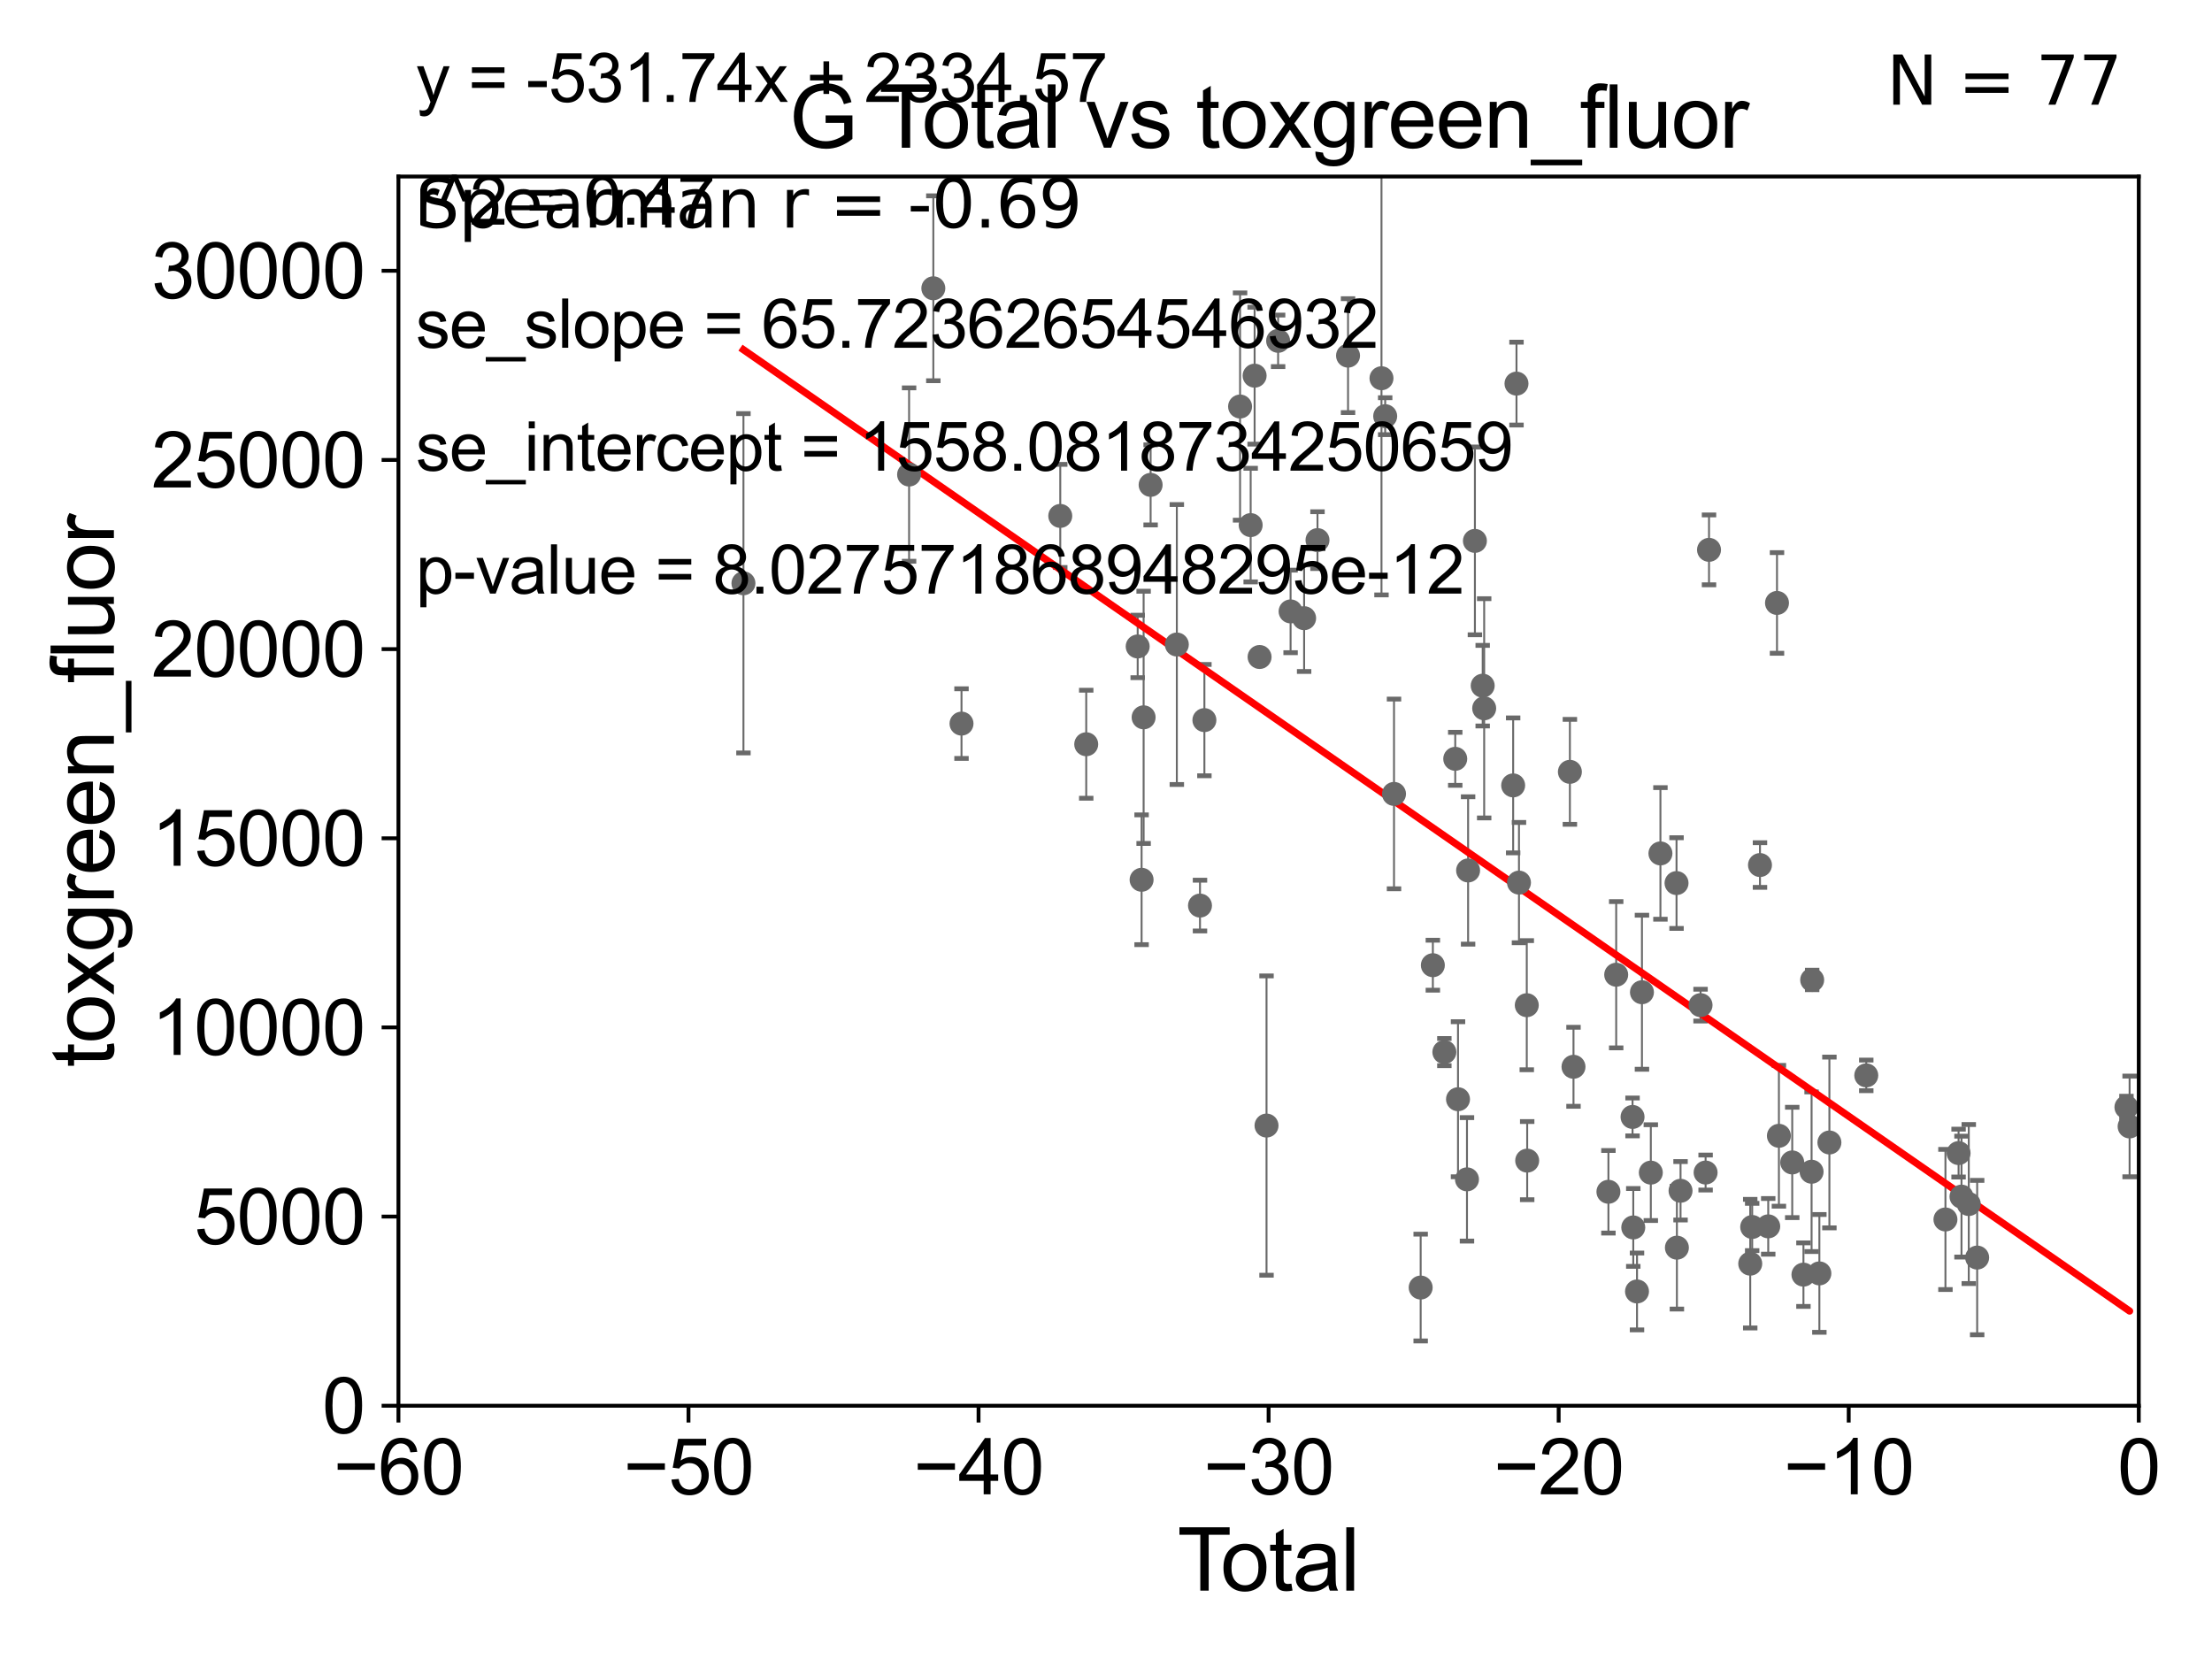 <?xml version="1.0" encoding="utf-8" standalone="no"?>
<!DOCTYPE svg PUBLIC "-//W3C//DTD SVG 1.1//EN"
  "http://www.w3.org/Graphics/SVG/1.1/DTD/svg11.dtd">
<svg xmlns:xlink="http://www.w3.org/1999/xlink" width="460.8pt" height="345.6pt" viewBox="0 0 460.8 345.6" xmlns="http://www.w3.org/2000/svg" version="1.1">
 <defs>
  <style type="text/css">*{stroke-linejoin: round; stroke-linecap: butt}</style>
 </defs>
 <g id="figure_1">
  <g id="patch_1">
   <path d="M 0 345.6 
L 460.8 345.6 
L 460.8 0 
L 0 0 
z
" style="fill: #ffffff"/>
  </g>
  <g id="axes_1">
   <g id="patch_2">
    <path d="M 83 292.84 
L 445.545 292.84 
L 445.545 36.775 
L 83 36.775 
z
" style="fill: #ffffff"/>
   </g>
   <g id="PathCollection_1">
    <defs>
     <path id="m255efb9f2f" d="M 0 1.118 
C 0.297 1.118 0.581 1 0.791 0.791 
C 1 0.581 1.118 0.297 1.118 0 
C 1.118 -0.297 1 -0.581 0.791 -0.791 
C 0.581 -1 0.297 -1.118 0 -1.118 
C -0.297 -1.118 -0.581 -1 -0.791 -0.791 
C -1 -0.581 -1.118 -0.297 -1.118 0 
C -1.118 0.297 -1 0.581 -0.791 0.791 
C -0.581 1 -0.297 1.118 0 1.118 
z
" style="stroke: #696969"/>
    </defs>
    <g clip-path="url(#p60931b68cf)">
     <use xlink:href="#m255efb9f2f" x="154.873" y="121.509" style="fill: #696969; stroke: #696969"/>
     <use xlink:href="#m255efb9f2f" x="345.898" y="177.783" style="fill: #696969; stroke: #696969"/>
     <use xlink:href="#m255efb9f2f" x="343.896" y="244.277" style="fill: #696969; stroke: #696969"/>
     <use xlink:href="#m255efb9f2f" x="342.05" y="206.701" style="fill: #696969; stroke: #696969"/>
     <use xlink:href="#m255efb9f2f" x="341.019" y="269.033" style="fill: #696969; stroke: #696969"/>
     <use xlink:href="#m255efb9f2f" x="340.24" y="255.698" style="fill: #696969; stroke: #696969"/>
     <use xlink:href="#m255efb9f2f" x="340.09" y="232.681" style="fill: #696969; stroke: #696969"/>
     <use xlink:href="#m255efb9f2f" x="336.683" y="203.052" style="fill: #696969; stroke: #696969"/>
     <use xlink:href="#m255efb9f2f" x="335.063" y="248.27" style="fill: #696969; stroke: #696969"/>
     <use xlink:href="#m255efb9f2f" x="327.789" y="222.232" style="fill: #696969; stroke: #696969"/>
     <use xlink:href="#m255efb9f2f" x="349.252" y="183.96" style="fill: #696969; stroke: #696969"/>
     <use xlink:href="#m255efb9f2f" x="327.036" y="160.788" style="fill: #696969; stroke: #696969"/>
     <use xlink:href="#m255efb9f2f" x="442.975" y="230.647" style="fill: #696969; stroke: #696969"/>
     <use xlink:href="#m255efb9f2f" x="316.431" y="183.863" style="fill: #696969; stroke: #696969"/>
     <use xlink:href="#m255efb9f2f" x="315.913" y="79.913" style="fill: #696969; stroke: #696969"/>
     <use xlink:href="#m255efb9f2f" x="315.218" y="163.613" style="fill: #696969; stroke: #696969"/>
     <use xlink:href="#m255efb9f2f" x="309.182" y="147.554" style="fill: #696969; stroke: #696969"/>
     <use xlink:href="#m255efb9f2f" x="308.872" y="142.84" style="fill: #696969; stroke: #696969"/>
     <use xlink:href="#m255efb9f2f" x="307.251" y="112.679" style="fill: #696969; stroke: #696969"/>
     <use xlink:href="#m255efb9f2f" x="305.832" y="181.333" style="fill: #696969; stroke: #696969"/>
     <use xlink:href="#m255efb9f2f" x="305.599" y="245.681" style="fill: #696969; stroke: #696969"/>
     <use xlink:href="#m255efb9f2f" x="318.142" y="241.779" style="fill: #696969; stroke: #696969"/>
     <use xlink:href="#m255efb9f2f" x="303.731" y="228.989" style="fill: #696969; stroke: #696969"/>
     <use xlink:href="#m255efb9f2f" x="349.329" y="259.913" style="fill: #696969; stroke: #696969"/>
     <use xlink:href="#m255efb9f2f" x="354.255" y="209.388" style="fill: #696969; stroke: #696969"/>
     <use xlink:href="#m255efb9f2f" x="411.879" y="261.975" style="fill: #696969; stroke: #696969"/>
     <use xlink:href="#m255efb9f2f" x="410.132" y="250.824" style="fill: #696969; stroke: #696969"/>
     <use xlink:href="#m255efb9f2f" x="408.615" y="249.277" style="fill: #696969; stroke: #696969"/>
     <use xlink:href="#m255efb9f2f" x="408.008" y="240.209" style="fill: #696969; stroke: #696969"/>
     <use xlink:href="#m255efb9f2f" x="405.272" y="254.037" style="fill: #696969; stroke: #696969"/>
     <use xlink:href="#m255efb9f2f" x="388.778" y="224.022" style="fill: #696969; stroke: #696969"/>
     <use xlink:href="#m255efb9f2f" x="381.098" y="238" style="fill: #696969; stroke: #696969"/>
     <use xlink:href="#m255efb9f2f" x="379.008" y="265.272" style="fill: #696969; stroke: #696969"/>
     <use xlink:href="#m255efb9f2f" x="377.509" y="204.143" style="fill: #696969; stroke: #696969"/>
     <use xlink:href="#m255efb9f2f" x="350.088" y="248.062" style="fill: #696969; stroke: #696969"/>
     <use xlink:href="#m255efb9f2f" x="377.386" y="244.096" style="fill: #696969; stroke: #696969"/>
     <use xlink:href="#m255efb9f2f" x="373.355" y="242.157" style="fill: #696969; stroke: #696969"/>
     <use xlink:href="#m255efb9f2f" x="370.578" y="236.609" style="fill: #696969; stroke: #696969"/>
     <use xlink:href="#m255efb9f2f" x="370.181" y="125.604" style="fill: #696969; stroke: #696969"/>
     <use xlink:href="#m255efb9f2f" x="368.355" y="255.473" style="fill: #696969; stroke: #696969"/>
     <use xlink:href="#m255efb9f2f" x="366.636" y="180.204" style="fill: #696969; stroke: #696969"/>
     <use xlink:href="#m255efb9f2f" x="365.01" y="255.603" style="fill: #696969; stroke: #696969"/>
     <use xlink:href="#m255efb9f2f" x="364.606" y="263.244" style="fill: #696969; stroke: #696969"/>
     <use xlink:href="#m255efb9f2f" x="356.019" y="114.543" style="fill: #696969; stroke: #696969"/>
     <use xlink:href="#m255efb9f2f" x="355.309" y="244.261" style="fill: #696969; stroke: #696969"/>
     <use xlink:href="#m255efb9f2f" x="375.69" y="265.53" style="fill: #696969; stroke: #696969"/>
     <use xlink:href="#m255efb9f2f" x="303.153" y="158.076" style="fill: #696969; stroke: #696969"/>
     <use xlink:href="#m255efb9f2f" x="318.056" y="209.4" style="fill: #696969; stroke: #696969"/>
     <use xlink:href="#m255efb9f2f" x="298.49" y="201.071" style="fill: #696969; stroke: #696969"/>
     <use xlink:href="#m255efb9f2f" x="260.537" y="109.389" style="fill: #696969; stroke: #696969"/>
     <use xlink:href="#m255efb9f2f" x="258.33" y="84.686" style="fill: #696969; stroke: #696969"/>
     <use xlink:href="#m255efb9f2f" x="300.887" y="219.168" style="fill: #696969; stroke: #696969"/>
     <use xlink:href="#m255efb9f2f" x="249.98" y="188.648" style="fill: #696969; stroke: #696969"/>
     <use xlink:href="#m255efb9f2f" x="245.156" y="134.265" style="fill: #696969; stroke: #696969"/>
     <use xlink:href="#m255efb9f2f" x="239.696" y="101.009" style="fill: #696969; stroke: #696969"/>
     <use xlink:href="#m255efb9f2f" x="261.36" y="78.259" style="fill: #696969; stroke: #696969"/>
     <use xlink:href="#m255efb9f2f" x="238.237" y="149.433" style="fill: #696969; stroke: #696969"/>
     <use xlink:href="#m255efb9f2f" x="237.001" y="134.669" style="fill: #696969; stroke: #696969"/>
     <use xlink:href="#m255efb9f2f" x="226.281" y="155.039" style="fill: #696969; stroke: #696969"/>
     <use xlink:href="#m255efb9f2f" x="220.872" y="107.477" style="fill: #696969; stroke: #696969"/>
     <use xlink:href="#m255efb9f2f" x="200.3" y="150.741" style="fill: #696969; stroke: #696969"/>
     <use xlink:href="#m255efb9f2f" x="194.429" y="60.054" style="fill: #696969; stroke: #696969"/>
     <use xlink:href="#m255efb9f2f" x="189.381" y="98.854" style="fill: #696969; stroke: #696969"/>
     <use xlink:href="#m255efb9f2f" x="237.815" y="183.272" style="fill: #696969; stroke: #696969"/>
     <use xlink:href="#m255efb9f2f" x="262.395" y="136.865" style="fill: #696969; stroke: #696969"/>
     <use xlink:href="#m255efb9f2f" x="250.898" y="150.011" style="fill: #696969; stroke: #696969"/>
     <use xlink:href="#m255efb9f2f" x="443.636" y="234.659" style="fill: #696969; stroke: #696969"/>
     <use xlink:href="#m255efb9f2f" x="290.398" y="165.387" style="fill: #696969; stroke: #696969"/>
     <use xlink:href="#m255efb9f2f" x="288.56" y="86.698" style="fill: #696969; stroke: #696969"/>
     <use xlink:href="#m255efb9f2f" x="287.789" y="78.794" style="fill: #696969; stroke: #696969"/>
     <use xlink:href="#m255efb9f2f" x="280.821" y="74.086" style="fill: #696969; stroke: #696969"/>
     <use xlink:href="#m255efb9f2f" x="263.84" y="234.475" style="fill: #696969; stroke: #696969"/>
     <use xlink:href="#m255efb9f2f" x="274.459" y="112.516" style="fill: #696969; stroke: #696969"/>
     <use xlink:href="#m255efb9f2f" x="271.673" y="128.779" style="fill: #696969; stroke: #696969"/>
     <use xlink:href="#m255efb9f2f" x="295.952" y="268.22" style="fill: #696969; stroke: #696969"/>
     <use xlink:href="#m255efb9f2f" x="266.256" y="71.003" style="fill: #696969; stroke: #696969"/>
     <use xlink:href="#m255efb9f2f" x="268.854" y="127.368" style="fill: #696969; stroke: #696969"/>
    </g>
   </g>
   <g id="matplotlib.axis_1">
    <g id="xtick_1">
     <g id="line2d_1">
      <defs>
       <path id="m5a0e91f10b" d="M 0 0 
L 0 3.5 
" style="stroke: #000000; stroke-width: 0.8"/>
      </defs>
      <g>
       <use xlink:href="#m5a0e91f10b" x="83" y="292.84" style="stroke: #000000; stroke-width: 0.8"/>
      </g>
     </g>
     <g id="text_1">
      <!-- −60 -->
      <g transform="translate(69.43 311.293)scale(0.16 -0.16)">
       <defs>
        <path id="ArialMT-2212" d="M 3381 1997 
L 356 1997 
L 356 2522 
L 3381 2522 
L 3381 1997 
z
" transform="scale(0.016)"/>
        <path id="ArialMT-36" d="M 3184 3459 
L 2625 3416 
Q 2550 3747 2413 3897 
Q 2184 4138 1850 4138 
Q 1581 4138 1378 3988 
Q 1113 3794 959 3422 
Q 806 3050 800 2363 
Q 1003 2672 1297 2822 
Q 1591 2972 1913 2972 
Q 2475 2972 2870 2558 
Q 3266 2144 3266 1488 
Q 3266 1056 3080 686 
Q 2894 316 2569 119 
Q 2244 -78 1831 -78 
Q 1128 -78 684 439 
Q 241 956 241 2144 
Q 241 3472 731 4075 
Q 1159 4600 1884 4600 
Q 2425 4600 2770 4297 
Q 3116 3994 3184 3459 
z
M 888 1484 
Q 888 1194 1011 928 
Q 1134 663 1356 523 
Q 1578 384 1822 384 
Q 2178 384 2434 671 
Q 2691 959 2691 1453 
Q 2691 1928 2437 2201 
Q 2184 2475 1800 2475 
Q 1419 2475 1153 2201 
Q 888 1928 888 1484 
z
" transform="scale(0.016)"/>
        <path id="ArialMT-30" d="M 266 2259 
Q 266 3072 433 3567 
Q 600 4063 929 4331 
Q 1259 4600 1759 4600 
Q 2128 4600 2406 4451 
Q 2684 4303 2865 4023 
Q 3047 3744 3150 3342 
Q 3253 2941 3253 2259 
Q 3253 1453 3087 958 
Q 2922 463 2592 192 
Q 2263 -78 1759 -78 
Q 1097 -78 719 397 
Q 266 969 266 2259 
z
M 844 2259 
Q 844 1131 1108 757 
Q 1372 384 1759 384 
Q 2147 384 2411 759 
Q 2675 1134 2675 2259 
Q 2675 3391 2411 3762 
Q 2147 4134 1753 4134 
Q 1366 4134 1134 3806 
Q 844 3388 844 2259 
z
" transform="scale(0.016)"/>
       </defs>
       <use xlink:href="#ArialMT-2212"/>
       <use xlink:href="#ArialMT-36" x="58.398"/>
       <use xlink:href="#ArialMT-30" x="114.014"/>
      </g>
     </g>
    </g>
    <g id="xtick_2">
     <g id="line2d_2">
      <g>
       <use xlink:href="#m5a0e91f10b" x="143.424" y="292.84" style="stroke: #000000; stroke-width: 0.8"/>
      </g>
     </g>
     <g id="text_2">
      <!-- −50 -->
      <g transform="translate(129.854 311.293)scale(0.16 -0.16)">
       <defs>
        <path id="ArialMT-35" d="M 266 1200 
L 856 1250 
Q 922 819 1161 601 
Q 1400 384 1738 384 
Q 2144 384 2425 690 
Q 2706 997 2706 1503 
Q 2706 1984 2436 2262 
Q 2166 2541 1728 2541 
Q 1456 2541 1237 2417 
Q 1019 2294 894 2097 
L 366 2166 
L 809 4519 
L 3088 4519 
L 3088 3981 
L 1259 3981 
L 1013 2750 
Q 1425 3038 1878 3038 
Q 2478 3038 2890 2622 
Q 3303 2206 3303 1553 
Q 3303 931 2941 478 
Q 2500 -78 1738 -78 
Q 1113 -78 717 272 
Q 322 622 266 1200 
z
" transform="scale(0.016)"/>
       </defs>
       <use xlink:href="#ArialMT-2212"/>
       <use xlink:href="#ArialMT-35" x="58.398"/>
       <use xlink:href="#ArialMT-30" x="114.014"/>
      </g>
     </g>
    </g>
    <g id="xtick_3">
     <g id="line2d_3">
      <g>
       <use xlink:href="#m5a0e91f10b" x="203.848" y="292.84" style="stroke: #000000; stroke-width: 0.8"/>
      </g>
     </g>
     <g id="text_3">
      <!-- −40 -->
      <g transform="translate(190.278 311.293)scale(0.16 -0.16)">
       <defs>
        <path id="ArialMT-34" d="M 2069 0 
L 2069 1097 
L 81 1097 
L 81 1613 
L 2172 4581 
L 2631 4581 
L 2631 1613 
L 3250 1613 
L 3250 1097 
L 2631 1097 
L 2631 0 
L 2069 0 
z
M 2069 1613 
L 2069 3678 
L 634 1613 
L 2069 1613 
z
" transform="scale(0.016)"/>
       </defs>
       <use xlink:href="#ArialMT-2212"/>
       <use xlink:href="#ArialMT-34" x="58.398"/>
       <use xlink:href="#ArialMT-30" x="114.014"/>
      </g>
     </g>
    </g>
    <g id="xtick_4">
     <g id="line2d_4">
      <g>
       <use xlink:href="#m5a0e91f10b" x="264.272" y="292.84" style="stroke: #000000; stroke-width: 0.8"/>
      </g>
     </g>
     <g id="text_4">
      <!-- −30 -->
      <g transform="translate(250.702 311.293)scale(0.16 -0.16)">
       <defs>
        <path id="ArialMT-33" d="M 269 1209 
L 831 1284 
Q 928 806 1161 595 
Q 1394 384 1728 384 
Q 2125 384 2398 659 
Q 2672 934 2672 1341 
Q 2672 1728 2419 1979 
Q 2166 2231 1775 2231 
Q 1616 2231 1378 2169 
L 1441 2663 
Q 1497 2656 1531 2656 
Q 1891 2656 2178 2843 
Q 2466 3031 2466 3422 
Q 2466 3731 2256 3934 
Q 2047 4138 1716 4138 
Q 1388 4138 1169 3931 
Q 950 3725 888 3313 
L 325 3413 
Q 428 3978 793 4289 
Q 1159 4600 1703 4600 
Q 2078 4600 2393 4439 
Q 2709 4278 2876 4000 
Q 3044 3722 3044 3409 
Q 3044 3113 2884 2869 
Q 2725 2625 2413 2481 
Q 2819 2388 3044 2092 
Q 3269 1797 3269 1353 
Q 3269 753 2831 336 
Q 2394 -81 1725 -81 
Q 1122 -81 723 278 
Q 325 638 269 1209 
z
" transform="scale(0.016)"/>
       </defs>
       <use xlink:href="#ArialMT-2212"/>
       <use xlink:href="#ArialMT-33" x="58.398"/>
       <use xlink:href="#ArialMT-30" x="114.014"/>
      </g>
     </g>
    </g>
    <g id="xtick_5">
     <g id="line2d_5">
      <g>
       <use xlink:href="#m5a0e91f10b" x="324.697" y="292.84" style="stroke: #000000; stroke-width: 0.8"/>
      </g>
     </g>
     <g id="text_5">
      <!-- −20 -->
      <g transform="translate(311.127 311.293)scale(0.16 -0.16)">
       <defs>
        <path id="ArialMT-32" d="M 3222 541 
L 3222 0 
L 194 0 
Q 188 203 259 391 
Q 375 700 629 1000 
Q 884 1300 1366 1694 
Q 2113 2306 2375 2664 
Q 2638 3022 2638 3341 
Q 2638 3675 2398 3904 
Q 2159 4134 1775 4134 
Q 1369 4134 1125 3890 
Q 881 3647 878 3216 
L 300 3275 
Q 359 3922 746 4261 
Q 1134 4600 1788 4600 
Q 2447 4600 2831 4234 
Q 3216 3869 3216 3328 
Q 3216 3053 3103 2787 
Q 2991 2522 2730 2228 
Q 2469 1934 1863 1422 
Q 1356 997 1212 845 
Q 1069 694 975 541 
L 3222 541 
z
" transform="scale(0.016)"/>
       </defs>
       <use xlink:href="#ArialMT-2212"/>
       <use xlink:href="#ArialMT-32" x="58.398"/>
       <use xlink:href="#ArialMT-30" x="114.014"/>
      </g>
     </g>
    </g>
    <g id="xtick_6">
     <g id="line2d_6">
      <g>
       <use xlink:href="#m5a0e91f10b" x="385.121" y="292.84" style="stroke: #000000; stroke-width: 0.8"/>
      </g>
     </g>
     <g id="text_6">
      <!-- −10 -->
      <g transform="translate(371.551 311.293)scale(0.16 -0.16)">
       <defs>
        <path id="ArialMT-31" d="M 2384 0 
L 1822 0 
L 1822 3584 
Q 1619 3391 1289 3197 
Q 959 3003 697 2906 
L 697 3450 
Q 1169 3672 1522 3987 
Q 1875 4303 2022 4600 
L 2384 4600 
L 2384 0 
z
" transform="scale(0.016)"/>
       </defs>
       <use xlink:href="#ArialMT-2212"/>
       <use xlink:href="#ArialMT-31" x="58.398"/>
       <use xlink:href="#ArialMT-30" x="114.014"/>
      </g>
     </g>
    </g>
    <g id="xtick_7">
     <g id="line2d_7">
      <g>
       <use xlink:href="#m5a0e91f10b" x="445.545" y="292.84" style="stroke: #000000; stroke-width: 0.8"/>
      </g>
     </g>
     <g id="text_7">
      <!-- 0 -->
      <g transform="translate(441.096 311.293)scale(0.16 -0.16)">
       <use xlink:href="#ArialMT-30"/>
      </g>
     </g>
    </g>
    <g id="text_8">
     <!-- Total -->
     <g transform="translate(245.267 331.357)scale(0.18 -0.18)">
      <defs>
       <path id="ArialMT-54" d="M 1659 0 
L 1659 4041 
L 150 4041 
L 150 4581 
L 3781 4581 
L 3781 4041 
L 2266 4041 
L 2266 0 
L 1659 0 
z
" transform="scale(0.016)"/>
       <path id="ArialMT-6f" d="M 213 1659 
Q 213 2581 725 3025 
Q 1153 3394 1769 3394 
Q 2453 3394 2887 2945 
Q 3322 2497 3322 1706 
Q 3322 1066 3130 698 
Q 2938 331 2570 128 
Q 2203 -75 1769 -75 
Q 1072 -75 642 372 
Q 213 819 213 1659 
z
M 791 1659 
Q 791 1022 1069 705 
Q 1347 388 1769 388 
Q 2188 388 2466 706 
Q 2744 1025 2744 1678 
Q 2744 2294 2464 2611 
Q 2184 2928 1769 2928 
Q 1347 2928 1069 2612 
Q 791 2297 791 1659 
z
" transform="scale(0.016)"/>
       <path id="ArialMT-74" d="M 1650 503 
L 1731 6 
Q 1494 -44 1306 -44 
Q 1000 -44 831 53 
Q 663 150 594 308 
Q 525 466 525 972 
L 525 2881 
L 113 2881 
L 113 3319 
L 525 3319 
L 525 4141 
L 1084 4478 
L 1084 3319 
L 1650 3319 
L 1650 2881 
L 1084 2881 
L 1084 941 
Q 1084 700 1114 631 
Q 1144 563 1211 522 
Q 1278 481 1403 481 
Q 1497 481 1650 503 
z
" transform="scale(0.016)"/>
       <path id="ArialMT-61" d="M 2588 409 
Q 2275 144 1986 34 
Q 1697 -75 1366 -75 
Q 819 -75 525 192 
Q 231 459 231 875 
Q 231 1119 342 1320 
Q 453 1522 633 1644 
Q 813 1766 1038 1828 
Q 1203 1872 1538 1913 
Q 2219 1994 2541 2106 
Q 2544 2222 2544 2253 
Q 2544 2597 2384 2738 
Q 2169 2928 1744 2928 
Q 1347 2928 1158 2789 
Q 969 2650 878 2297 
L 328 2372 
Q 403 2725 575 2942 
Q 747 3159 1072 3276 
Q 1397 3394 1825 3394 
Q 2250 3394 2515 3294 
Q 2781 3194 2906 3042 
Q 3031 2891 3081 2659 
Q 3109 2516 3109 2141 
L 3109 1391 
Q 3109 606 3145 398 
Q 3181 191 3288 0 
L 2700 0 
Q 2613 175 2588 409 
z
M 2541 1666 
Q 2234 1541 1622 1453 
Q 1275 1403 1131 1340 
Q 988 1278 909 1158 
Q 831 1038 831 891 
Q 831 666 1001 516 
Q 1172 366 1500 366 
Q 1825 366 2078 508 
Q 2331 650 2450 897 
Q 2541 1088 2541 1459 
L 2541 1666 
z
" transform="scale(0.016)"/>
       <path id="ArialMT-6c" d="M 409 0 
L 409 4581 
L 972 4581 
L 972 0 
L 409 0 
z
" transform="scale(0.016)"/>
      </defs>
      <use xlink:href="#ArialMT-54"/>
      <use xlink:href="#ArialMT-6f" x="49.959"/>
      <use xlink:href="#ArialMT-74" x="105.574"/>
      <use xlink:href="#ArialMT-61" x="133.357"/>
      <use xlink:href="#ArialMT-6c" x="188.973"/>
     </g>
    </g>
   </g>
   <g id="matplotlib.axis_2">
    <g id="ytick_1">
     <g id="line2d_8">
      <defs>
       <path id="me7039032e8" d="M 0 0 
L -3.5 0 
" style="stroke: #000000; stroke-width: 0.8"/>
      </defs>
      <g>
       <use xlink:href="#me7039032e8" x="83" y="292.84" style="stroke: #000000; stroke-width: 0.8"/>
      </g>
     </g>
     <g id="text_9">
      <!-- 0 -->
      <g transform="translate(67.103 298.566)scale(0.16 -0.16)">
       <use xlink:href="#ArialMT-30"/>
      </g>
     </g>
    </g>
    <g id="ytick_2">
     <g id="line2d_9">
      <g>
       <use xlink:href="#me7039032e8" x="83" y="253.435" style="stroke: #000000; stroke-width: 0.8"/>
      </g>
     </g>
     <g id="text_10">
      <!-- 5000 -->
      <g transform="translate(40.41 259.162)scale(0.16 -0.16)">
       <use xlink:href="#ArialMT-35"/>
       <use xlink:href="#ArialMT-30" x="55.615"/>
       <use xlink:href="#ArialMT-30" x="111.23"/>
       <use xlink:href="#ArialMT-30" x="166.846"/>
      </g>
     </g>
    </g>
    <g id="ytick_3">
     <g id="line2d_10">
      <g>
       <use xlink:href="#me7039032e8" x="83" y="214.031" style="stroke: #000000; stroke-width: 0.8"/>
      </g>
     </g>
     <g id="text_11">
      <!-- 10000 -->
      <g transform="translate(31.512 219.757)scale(0.16 -0.16)">
       <use xlink:href="#ArialMT-31"/>
       <use xlink:href="#ArialMT-30" x="55.615"/>
       <use xlink:href="#ArialMT-30" x="111.23"/>
       <use xlink:href="#ArialMT-30" x="166.846"/>
       <use xlink:href="#ArialMT-30" x="222.461"/>
      </g>
     </g>
    </g>
    <g id="ytick_4">
     <g id="line2d_11">
      <g>
       <use xlink:href="#me7039032e8" x="83" y="174.626" style="stroke: #000000; stroke-width: 0.8"/>
      </g>
     </g>
     <g id="text_12">
      <!-- 15000 -->
      <g transform="translate(31.512 180.352)scale(0.16 -0.16)">
       <use xlink:href="#ArialMT-31"/>
       <use xlink:href="#ArialMT-35" x="55.615"/>
       <use xlink:href="#ArialMT-30" x="111.23"/>
       <use xlink:href="#ArialMT-30" x="166.846"/>
       <use xlink:href="#ArialMT-30" x="222.461"/>
      </g>
     </g>
    </g>
    <g id="ytick_5">
     <g id="line2d_12">
      <g>
       <use xlink:href="#me7039032e8" x="83" y="135.221" style="stroke: #000000; stroke-width: 0.8"/>
      </g>
     </g>
     <g id="text_13">
      <!-- 20000 -->
      <g transform="translate(31.512 140.948)scale(0.16 -0.16)">
       <use xlink:href="#ArialMT-32"/>
       <use xlink:href="#ArialMT-30" x="55.615"/>
       <use xlink:href="#ArialMT-30" x="111.23"/>
       <use xlink:href="#ArialMT-30" x="166.846"/>
       <use xlink:href="#ArialMT-30" x="222.461"/>
      </g>
     </g>
    </g>
    <g id="ytick_6">
     <g id="line2d_13">
      <g>
       <use xlink:href="#me7039032e8" x="83" y="95.817" style="stroke: #000000; stroke-width: 0.8"/>
      </g>
     </g>
     <g id="text_14">
      <!-- 25000 -->
      <g transform="translate(31.512 101.543)scale(0.16 -0.16)">
       <use xlink:href="#ArialMT-32"/>
       <use xlink:href="#ArialMT-35" x="55.615"/>
       <use xlink:href="#ArialMT-30" x="111.23"/>
       <use xlink:href="#ArialMT-30" x="166.846"/>
       <use xlink:href="#ArialMT-30" x="222.461"/>
      </g>
     </g>
    </g>
    <g id="ytick_7">
     <g id="line2d_14">
      <g>
       <use xlink:href="#me7039032e8" x="83" y="56.412" style="stroke: #000000; stroke-width: 0.8"/>
      </g>
     </g>
     <g id="text_15">
      <!-- 30000 -->
      <g transform="translate(31.512 62.138)scale(0.16 -0.16)">
       <use xlink:href="#ArialMT-33"/>
       <use xlink:href="#ArialMT-30" x="55.615"/>
       <use xlink:href="#ArialMT-30" x="111.23"/>
       <use xlink:href="#ArialMT-30" x="166.846"/>
       <use xlink:href="#ArialMT-30" x="222.461"/>
      </g>
     </g>
    </g>
    <g id="text_16">
     <!-- toxgreen_fluor -->
     <g transform="translate(23.724 222.34)rotate(-90)scale(0.18 -0.18)">
      <defs>
       <path id="ArialMT-78" d="M 47 0 
L 1259 1725 
L 138 3319 
L 841 3319 
L 1350 2541 
Q 1494 2319 1581 2169 
Q 1719 2375 1834 2534 
L 2394 3319 
L 3066 3319 
L 1919 1756 
L 3153 0 
L 2463 0 
L 1781 1031 
L 1600 1309 
L 728 0 
L 47 0 
z
" transform="scale(0.016)"/>
       <path id="ArialMT-67" d="M 319 -275 
L 866 -356 
Q 900 -609 1056 -725 
Q 1266 -881 1628 -881 
Q 2019 -881 2231 -725 
Q 2444 -569 2519 -288 
Q 2563 -116 2559 434 
Q 2191 0 1641 0 
Q 956 0 581 494 
Q 206 988 206 1678 
Q 206 2153 378 2554 
Q 550 2956 876 3175 
Q 1203 3394 1644 3394 
Q 2231 3394 2613 2919 
L 2613 3319 
L 3131 3319 
L 3131 450 
Q 3131 -325 2973 -648 
Q 2816 -972 2473 -1159 
Q 2131 -1347 1631 -1347 
Q 1038 -1347 672 -1080 
Q 306 -813 319 -275 
z
M 784 1719 
Q 784 1066 1043 766 
Q 1303 466 1694 466 
Q 2081 466 2343 764 
Q 2606 1063 2606 1700 
Q 2606 2309 2336 2618 
Q 2066 2928 1684 2928 
Q 1309 2928 1046 2623 
Q 784 2319 784 1719 
z
" transform="scale(0.016)"/>
       <path id="ArialMT-72" d="M 416 0 
L 416 3319 
L 922 3319 
L 922 2816 
Q 1116 3169 1280 3281 
Q 1444 3394 1641 3394 
Q 1925 3394 2219 3213 
L 2025 2691 
Q 1819 2813 1613 2813 
Q 1428 2813 1281 2702 
Q 1134 2591 1072 2394 
Q 978 2094 978 1738 
L 978 0 
L 416 0 
z
" transform="scale(0.016)"/>
       <path id="ArialMT-65" d="M 2694 1069 
L 3275 997 
Q 3138 488 2766 206 
Q 2394 -75 1816 -75 
Q 1088 -75 661 373 
Q 234 822 234 1631 
Q 234 2469 665 2931 
Q 1097 3394 1784 3394 
Q 2450 3394 2872 2941 
Q 3294 2488 3294 1666 
Q 3294 1616 3291 1516 
L 816 1516 
Q 847 969 1125 678 
Q 1403 388 1819 388 
Q 2128 388 2347 550 
Q 2566 713 2694 1069 
z
M 847 1978 
L 2700 1978 
Q 2663 2397 2488 2606 
Q 2219 2931 1791 2931 
Q 1403 2931 1139 2672 
Q 875 2413 847 1978 
z
" transform="scale(0.016)"/>
       <path id="ArialMT-6e" d="M 422 0 
L 422 3319 
L 928 3319 
L 928 2847 
Q 1294 3394 1984 3394 
Q 2284 3394 2536 3286 
Q 2788 3178 2913 3003 
Q 3038 2828 3088 2588 
Q 3119 2431 3119 2041 
L 3119 0 
L 2556 0 
L 2556 2019 
Q 2556 2363 2490 2533 
Q 2425 2703 2258 2804 
Q 2091 2906 1866 2906 
Q 1506 2906 1245 2678 
Q 984 2450 984 1813 
L 984 0 
L 422 0 
z
" transform="scale(0.016)"/>
       <path id="ArialMT-5f" d="M -97 -1272 
L -97 -866 
L 3631 -866 
L 3631 -1272 
L -97 -1272 
z
" transform="scale(0.016)"/>
       <path id="ArialMT-66" d="M 556 0 
L 556 2881 
L 59 2881 
L 59 3319 
L 556 3319 
L 556 3672 
Q 556 4006 616 4169 
Q 697 4388 901 4523 
Q 1106 4659 1475 4659 
Q 1713 4659 2000 4603 
L 1916 4113 
Q 1741 4144 1584 4144 
Q 1328 4144 1222 4034 
Q 1116 3925 1116 3625 
L 1116 3319 
L 1763 3319 
L 1763 2881 
L 1116 2881 
L 1116 0 
L 556 0 
z
" transform="scale(0.016)"/>
       <path id="ArialMT-75" d="M 2597 0 
L 2597 488 
Q 2209 -75 1544 -75 
Q 1250 -75 995 37 
Q 741 150 617 320 
Q 494 491 444 738 
Q 409 903 409 1263 
L 409 3319 
L 972 3319 
L 972 1478 
Q 972 1038 1006 884 
Q 1059 663 1231 536 
Q 1403 409 1656 409 
Q 1909 409 2131 539 
Q 2353 669 2445 892 
Q 2538 1116 2538 1541 
L 2538 3319 
L 3100 3319 
L 3100 0 
L 2597 0 
z
" transform="scale(0.016)"/>
      </defs>
      <use xlink:href="#ArialMT-74"/>
      <use xlink:href="#ArialMT-6f" x="27.783"/>
      <use xlink:href="#ArialMT-78" x="83.398"/>
      <use xlink:href="#ArialMT-67" x="133.398"/>
      <use xlink:href="#ArialMT-72" x="189.014"/>
      <use xlink:href="#ArialMT-65" x="222.314"/>
      <use xlink:href="#ArialMT-65" x="277.93"/>
      <use xlink:href="#ArialMT-6e" x="333.545"/>
      <use xlink:href="#ArialMT-5f" x="389.16"/>
      <use xlink:href="#ArialMT-66" x="444.775"/>
      <use xlink:href="#ArialMT-6c" x="472.559"/>
      <use xlink:href="#ArialMT-75" x="494.775"/>
      <use xlink:href="#ArialMT-6f" x="550.391"/>
      <use xlink:href="#ArialMT-72" x="606.006"/>
     </g>
    </g>
   </g>
   <g id="LineCollection_1">
    <path d="M 154.873 156.853 
L 154.873 86.165 
" clip-path="url(#p60931b68cf)" style="fill: none; stroke: #696969; stroke-width: 0.4"/>
    <path d="M 345.898 191.488 
L 345.898 164.077 
" clip-path="url(#p60931b68cf)" style="fill: none; stroke: #696969; stroke-width: 0.4"/>
    <path d="M 343.896 254.255 
L 343.896 234.299 
" clip-path="url(#p60931b68cf)" style="fill: none; stroke: #696969; stroke-width: 0.4"/>
    <path d="M 342.05 222.743 
L 342.05 190.658 
" clip-path="url(#p60931b68cf)" style="fill: none; stroke: #696969; stroke-width: 0.4"/>
    <path d="M 341.019 277.041 
L 341.019 261.025 
" clip-path="url(#p60931b68cf)" style="fill: none; stroke: #696969; stroke-width: 0.4"/>
    <path d="M 340.24 263.806 
L 340.24 247.59 
" clip-path="url(#p60931b68cf)" style="fill: none; stroke: #696969; stroke-width: 0.4"/>
    <path d="M 340.09 236.627 
L 340.09 228.734 
" clip-path="url(#p60931b68cf)" style="fill: none; stroke: #696969; stroke-width: 0.4"/>
    <path d="M 336.683 218.291 
L 336.683 187.812 
" clip-path="url(#p60931b68cf)" style="fill: none; stroke: #696969; stroke-width: 0.4"/>
    <path d="M 335.063 256.868 
L 335.063 239.671 
" clip-path="url(#p60931b68cf)" style="fill: none; stroke: #696969; stroke-width: 0.4"/>
    <path d="M 327.789 230.461 
L 327.789 214.002 
" clip-path="url(#p60931b68cf)" style="fill: none; stroke: #696969; stroke-width: 0.4"/>
    <path d="M 349.252 193.404 
L 349.252 174.516 
" clip-path="url(#p60931b68cf)" style="fill: none; stroke: #696969; stroke-width: 0.4"/>
    <path d="M 327.036 171.716 
L 327.036 149.86 
" clip-path="url(#p60931b68cf)" style="fill: none; stroke: #696969; stroke-width: 0.4"/>
    <path d="M 442.975 232.928 
L 442.975 228.365 
" clip-path="url(#p60931b68cf)" style="fill: none; stroke: #696969; stroke-width: 0.4"/>
    <path d="M 316.431 196.395 
L 316.431 171.332 
" clip-path="url(#p60931b68cf)" style="fill: none; stroke: #696969; stroke-width: 0.4"/>
    <path d="M 315.913 88.543 
L 315.913 71.283 
" clip-path="url(#p60931b68cf)" style="fill: none; stroke: #696969; stroke-width: 0.4"/>
    <path d="M 315.218 177.668 
L 315.218 149.557 
" clip-path="url(#p60931b68cf)" style="fill: none; stroke: #696969; stroke-width: 0.4"/>
    <path d="M 309.182 170.389 
L 309.182 124.719 
" clip-path="url(#p60931b68cf)" style="fill: none; stroke: #696969; stroke-width: 0.4"/>
    <path d="M 308.872 151.238 
L 308.872 134.442 
" clip-path="url(#p60931b68cf)" style="fill: none; stroke: #696969; stroke-width: 0.4"/>
    <path d="M 307.251 132.241 
L 307.251 93.117 
" clip-path="url(#p60931b68cf)" style="fill: none; stroke: #696969; stroke-width: 0.4"/>
    <path d="M 305.832 196.682 
L 305.832 165.984 
" clip-path="url(#p60931b68cf)" style="fill: none; stroke: #696969; stroke-width: 0.4"/>
    <path d="M 305.599 258.54 
L 305.599 232.821 
" clip-path="url(#p60931b68cf)" style="fill: none; stroke: #696969; stroke-width: 0.4"/>
    <path d="M 318.142 249.921 
L 318.142 233.637 
" clip-path="url(#p60931b68cf)" style="fill: none; stroke: #696969; stroke-width: 0.4"/>
    <path d="M 303.731 245.137 
L 303.731 212.84 
" clip-path="url(#p60931b68cf)" style="fill: none; stroke: #696969; stroke-width: 0.4"/>
    <path d="M 349.329 272.705 
L 349.329 247.12 
" clip-path="url(#p60931b68cf)" style="fill: none; stroke: #696969; stroke-width: 0.4"/>
    <path d="M 354.255 212.701 
L 354.255 206.076 
" clip-path="url(#p60931b68cf)" style="fill: none; stroke: #696969; stroke-width: 0.4"/>
    <path d="M 411.879 278.053 
L 411.879 245.896 
" clip-path="url(#p60931b68cf)" style="fill: none; stroke: #696969; stroke-width: 0.4"/>
    <path d="M 410.132 267.388 
L 410.132 234.26 
" clip-path="url(#p60931b68cf)" style="fill: none; stroke: #696969; stroke-width: 0.4"/>
    <path d="M 408.615 261.868 
L 408.615 236.686 
" clip-path="url(#p60931b68cf)" style="fill: none; stroke: #696969; stroke-width: 0.4"/>
    <path d="M 408.008 245.196 
L 408.008 235.223 
" clip-path="url(#p60931b68cf)" style="fill: none; stroke: #696969; stroke-width: 0.4"/>
    <path d="M 405.272 268.638 
L 405.272 239.436 
" clip-path="url(#p60931b68cf)" style="fill: none; stroke: #696969; stroke-width: 0.4"/>
    <path d="M 388.778 227.21 
L 388.778 220.833 
" clip-path="url(#p60931b68cf)" style="fill: none; stroke: #696969; stroke-width: 0.4"/>
    <path d="M 381.098 255.789 
L 381.098 220.212 
" clip-path="url(#p60931b68cf)" style="fill: none; stroke: #696969; stroke-width: 0.4"/>
    <path d="M 379.008 277.542 
L 379.008 253.001 
" clip-path="url(#p60931b68cf)" style="fill: none; stroke: #696969; stroke-width: 0.4"/>
    <path d="M 377.509 206.174 
L 377.509 202.111 
" clip-path="url(#p60931b68cf)" style="fill: none; stroke: #696969; stroke-width: 0.4"/>
    <path d="M 350.088 254.149 
L 350.088 241.976 
" clip-path="url(#p60931b68cf)" style="fill: none; stroke: #696969; stroke-width: 0.4"/>
    <path d="M 377.386 260.72 
L 377.386 227.471 
" clip-path="url(#p60931b68cf)" style="fill: none; stroke: #696969; stroke-width: 0.4"/>
    <path d="M 373.355 253.647 
L 373.355 230.666 
" clip-path="url(#p60931b68cf)" style="fill: none; stroke: #696969; stroke-width: 0.4"/>
    <path d="M 370.578 251.274 
L 370.578 221.944 
" clip-path="url(#p60931b68cf)" style="fill: none; stroke: #696969; stroke-width: 0.4"/>
    <path d="M 370.181 136.09 
L 370.181 115.117 
" clip-path="url(#p60931b68cf)" style="fill: none; stroke: #696969; stroke-width: 0.4"/>
    <path d="M 368.355 261.269 
L 368.355 249.676 
" clip-path="url(#p60931b68cf)" style="fill: none; stroke: #696969; stroke-width: 0.4"/>
    <path d="M 366.636 184.856 
L 366.636 175.551 
" clip-path="url(#p60931b68cf)" style="fill: none; stroke: #696969; stroke-width: 0.4"/>
    <path d="M 365.01 260.527 
L 365.01 250.679 
" clip-path="url(#p60931b68cf)" style="fill: none; stroke: #696969; stroke-width: 0.4"/>
    <path d="M 364.606 276.639 
L 364.606 249.848 
" clip-path="url(#p60931b68cf)" style="fill: none; stroke: #696969; stroke-width: 0.4"/>
    <path d="M 356.019 121.822 
L 356.019 107.264 
" clip-path="url(#p60931b68cf)" style="fill: none; stroke: #696969; stroke-width: 0.4"/>
    <path d="M 355.309 247.901 
L 355.309 240.621 
" clip-path="url(#p60931b68cf)" style="fill: none; stroke: #696969; stroke-width: 0.4"/>
    <path d="M 375.69 272.148 
L 375.69 258.911 
" clip-path="url(#p60931b68cf)" style="fill: none; stroke: #696969; stroke-width: 0.4"/>
    <path d="M 303.153 163.596 
L 303.153 152.555 
" clip-path="url(#p60931b68cf)" style="fill: none; stroke: #696969; stroke-width: 0.4"/>
    <path d="M 318.056 222.85 
L 318.056 195.951 
" clip-path="url(#p60931b68cf)" style="fill: none; stroke: #696969; stroke-width: 0.4"/>
    <path d="M 298.49 206.275 
L 298.49 195.868 
" clip-path="url(#p60931b68cf)" style="fill: none; stroke: #696969; stroke-width: 0.4"/>
    <path d="M 260.537 121.222 
L 260.537 97.555 
" clip-path="url(#p60931b68cf)" style="fill: none; stroke: #696969; stroke-width: 0.4"/>
    <path d="M 258.33 108.359 
L 258.33 61.014 
" clip-path="url(#p60931b68cf)" style="fill: none; stroke: #696969; stroke-width: 0.4"/>
    <path d="M 300.887 222 
L 300.887 216.336 
" clip-path="url(#p60931b68cf)" style="fill: none; stroke: #696969; stroke-width: 0.4"/>
    <path d="M 249.98 193.934 
L 249.98 183.362 
" clip-path="url(#p60931b68cf)" style="fill: none; stroke: #696969; stroke-width: 0.4"/>
    <path d="M 245.156 163.427 
L 245.156 105.104 
" clip-path="url(#p60931b68cf)" style="fill: none; stroke: #696969; stroke-width: 0.4"/>
    <path d="M 239.696 109.352 
L 239.696 92.666 
" clip-path="url(#p60931b68cf)" style="fill: none; stroke: #696969; stroke-width: 0.4"/>
    <path d="M 261.36 92.522 
L 261.36 63.995 
" clip-path="url(#p60931b68cf)" style="fill: none; stroke: #696969; stroke-width: 0.4"/>
    <path d="M 238.237 175.705 
L 238.237 123.161 
" clip-path="url(#p60931b68cf)" style="fill: none; stroke: #696969; stroke-width: 0.4"/>
    <path d="M 237.001 141.174 
L 237.001 128.164 
" clip-path="url(#p60931b68cf)" style="fill: none; stroke: #696969; stroke-width: 0.4"/>
    <path d="M 226.281 166.291 
L 226.281 143.787 
" clip-path="url(#p60931b68cf)" style="fill: none; stroke: #696969; stroke-width: 0.4"/>
    <path d="M 220.872 118.22 
L 220.872 96.734 
" clip-path="url(#p60931b68cf)" style="fill: none; stroke: #696969; stroke-width: 0.4"/>
    <path d="M 200.3 157.997 
L 200.3 143.485 
" clip-path="url(#p60931b68cf)" style="fill: none; stroke: #696969; stroke-width: 0.4"/>
    <path d="M 194.429 79.311 
L 194.429 40.796 
" clip-path="url(#p60931b68cf)" style="fill: none; stroke: #696969; stroke-width: 0.4"/>
    <path d="M 189.381 116.912 
L 189.381 80.797 
" clip-path="url(#p60931b68cf)" style="fill: none; stroke: #696969; stroke-width: 0.4"/>
    <path d="M 237.815 196.787 
L 237.815 169.756 
" clip-path="url(#p60931b68cf)" style="fill: none; stroke: #696969; stroke-width: 0.4"/>
    <path d="M 262.395 137.403 
L 262.395 136.327 
" clip-path="url(#p60931b68cf)" style="fill: none; stroke: #696969; stroke-width: 0.4"/>
    <path d="M 250.898 161.605 
L 250.898 138.416 
" clip-path="url(#p60931b68cf)" style="fill: none; stroke: #696969; stroke-width: 0.4"/>
    <path d="M 443.636 245.147 
L 443.636 224.171 
" clip-path="url(#p60931b68cf)" style="fill: none; stroke: #696969; stroke-width: 0.4"/>
    <path d="M 290.398 185.147 
L 290.398 145.627 
" clip-path="url(#p60931b68cf)" style="fill: none; stroke: #696969; stroke-width: 0.4"/>
    <path d="M 288.56 90.541 
L 288.56 82.854 
" clip-path="url(#p60931b68cf)" style="fill: none; stroke: #696969; stroke-width: 0.4"/>
    <path d="M 287.789 123.929 
L 287.789 33.658 
" clip-path="url(#p60931b68cf)" style="fill: none; stroke: #696969; stroke-width: 0.4"/>
    <path d="M 280.821 85.949 
L 280.821 62.223 
" clip-path="url(#p60931b68cf)" style="fill: none; stroke: #696969; stroke-width: 0.4"/>
    <path d="M 263.84 265.648 
L 263.84 203.303 
" clip-path="url(#p60931b68cf)" style="fill: none; stroke: #696969; stroke-width: 0.4"/>
    <path d="M 274.459 118.43 
L 274.459 106.603 
" clip-path="url(#p60931b68cf)" style="fill: none; stroke: #696969; stroke-width: 0.4"/>
    <path d="M 271.673 139.882 
L 271.673 117.676 
" clip-path="url(#p60931b68cf)" style="fill: none; stroke: #696969; stroke-width: 0.4"/>
    <path d="M 295.952 279.341 
L 295.952 257.098 
" clip-path="url(#p60931b68cf)" style="fill: none; stroke: #696969; stroke-width: 0.4"/>
    <path d="M 266.256 76.37 
L 266.256 65.636 
" clip-path="url(#p60931b68cf)" style="fill: none; stroke: #696969; stroke-width: 0.4"/>
    <path d="M 268.854 135.966 
L 268.854 118.769 
" clip-path="url(#p60931b68cf)" style="fill: none; stroke: #696969; stroke-width: 0.4"/>
   </g>
   <g id="line2d_15">
    <defs>
     <path id="mba1c27316c" d="M 1.5 0 
L -1.5 -0 
" style="stroke: #696969"/>
    </defs>
    <g clip-path="url(#p60931b68cf)">
     <use xlink:href="#mba1c27316c" x="154.873" y="156.853" style="fill: #696969; stroke: #696969"/>
     <use xlink:href="#mba1c27316c" x="345.898" y="191.488" style="fill: #696969; stroke: #696969"/>
     <use xlink:href="#mba1c27316c" x="343.896" y="254.255" style="fill: #696969; stroke: #696969"/>
     <use xlink:href="#mba1c27316c" x="342.05" y="222.743" style="fill: #696969; stroke: #696969"/>
     <use xlink:href="#mba1c27316c" x="341.019" y="277.041" style="fill: #696969; stroke: #696969"/>
     <use xlink:href="#mba1c27316c" x="340.24" y="263.806" style="fill: #696969; stroke: #696969"/>
     <use xlink:href="#mba1c27316c" x="340.09" y="236.627" style="fill: #696969; stroke: #696969"/>
     <use xlink:href="#mba1c27316c" x="336.683" y="218.291" style="fill: #696969; stroke: #696969"/>
     <use xlink:href="#mba1c27316c" x="335.063" y="256.868" style="fill: #696969; stroke: #696969"/>
     <use xlink:href="#mba1c27316c" x="327.789" y="230.461" style="fill: #696969; stroke: #696969"/>
     <use xlink:href="#mba1c27316c" x="349.252" y="193.404" style="fill: #696969; stroke: #696969"/>
     <use xlink:href="#mba1c27316c" x="327.036" y="171.716" style="fill: #696969; stroke: #696969"/>
     <use xlink:href="#mba1c27316c" x="442.975" y="232.928" style="fill: #696969; stroke: #696969"/>
     <use xlink:href="#mba1c27316c" x="316.431" y="196.395" style="fill: #696969; stroke: #696969"/>
     <use xlink:href="#mba1c27316c" x="315.913" y="88.543" style="fill: #696969; stroke: #696969"/>
     <use xlink:href="#mba1c27316c" x="315.218" y="177.668" style="fill: #696969; stroke: #696969"/>
     <use xlink:href="#mba1c27316c" x="309.182" y="170.389" style="fill: #696969; stroke: #696969"/>
     <use xlink:href="#mba1c27316c" x="308.872" y="151.238" style="fill: #696969; stroke: #696969"/>
     <use xlink:href="#mba1c27316c" x="307.251" y="132.241" style="fill: #696969; stroke: #696969"/>
     <use xlink:href="#mba1c27316c" x="305.832" y="196.682" style="fill: #696969; stroke: #696969"/>
     <use xlink:href="#mba1c27316c" x="305.599" y="258.54" style="fill: #696969; stroke: #696969"/>
     <use xlink:href="#mba1c27316c" x="318.142" y="249.921" style="fill: #696969; stroke: #696969"/>
     <use xlink:href="#mba1c27316c" x="303.731" y="245.137" style="fill: #696969; stroke: #696969"/>
     <use xlink:href="#mba1c27316c" x="349.329" y="272.705" style="fill: #696969; stroke: #696969"/>
     <use xlink:href="#mba1c27316c" x="354.255" y="212.701" style="fill: #696969; stroke: #696969"/>
     <use xlink:href="#mba1c27316c" x="411.879" y="278.053" style="fill: #696969; stroke: #696969"/>
     <use xlink:href="#mba1c27316c" x="410.132" y="267.388" style="fill: #696969; stroke: #696969"/>
     <use xlink:href="#mba1c27316c" x="408.615" y="261.868" style="fill: #696969; stroke: #696969"/>
     <use xlink:href="#mba1c27316c" x="408.008" y="245.196" style="fill: #696969; stroke: #696969"/>
     <use xlink:href="#mba1c27316c" x="405.272" y="268.638" style="fill: #696969; stroke: #696969"/>
     <use xlink:href="#mba1c27316c" x="388.778" y="227.21" style="fill: #696969; stroke: #696969"/>
     <use xlink:href="#mba1c27316c" x="381.098" y="255.789" style="fill: #696969; stroke: #696969"/>
     <use xlink:href="#mba1c27316c" x="379.008" y="277.542" style="fill: #696969; stroke: #696969"/>
     <use xlink:href="#mba1c27316c" x="377.509" y="206.174" style="fill: #696969; stroke: #696969"/>
     <use xlink:href="#mba1c27316c" x="350.088" y="254.149" style="fill: #696969; stroke: #696969"/>
     <use xlink:href="#mba1c27316c" x="377.386" y="260.72" style="fill: #696969; stroke: #696969"/>
     <use xlink:href="#mba1c27316c" x="373.355" y="253.647" style="fill: #696969; stroke: #696969"/>
     <use xlink:href="#mba1c27316c" x="370.578" y="251.274" style="fill: #696969; stroke: #696969"/>
     <use xlink:href="#mba1c27316c" x="370.181" y="136.09" style="fill: #696969; stroke: #696969"/>
     <use xlink:href="#mba1c27316c" x="368.355" y="261.269" style="fill: #696969; stroke: #696969"/>
     <use xlink:href="#mba1c27316c" x="366.636" y="184.856" style="fill: #696969; stroke: #696969"/>
     <use xlink:href="#mba1c27316c" x="365.01" y="260.527" style="fill: #696969; stroke: #696969"/>
     <use xlink:href="#mba1c27316c" x="364.606" y="276.639" style="fill: #696969; stroke: #696969"/>
     <use xlink:href="#mba1c27316c" x="356.019" y="121.822" style="fill: #696969; stroke: #696969"/>
     <use xlink:href="#mba1c27316c" x="355.309" y="247.901" style="fill: #696969; stroke: #696969"/>
     <use xlink:href="#mba1c27316c" x="375.69" y="272.148" style="fill: #696969; stroke: #696969"/>
     <use xlink:href="#mba1c27316c" x="303.153" y="163.596" style="fill: #696969; stroke: #696969"/>
     <use xlink:href="#mba1c27316c" x="318.056" y="222.85" style="fill: #696969; stroke: #696969"/>
     <use xlink:href="#mba1c27316c" x="298.49" y="206.275" style="fill: #696969; stroke: #696969"/>
     <use xlink:href="#mba1c27316c" x="260.537" y="121.222" style="fill: #696969; stroke: #696969"/>
     <use xlink:href="#mba1c27316c" x="258.33" y="108.359" style="fill: #696969; stroke: #696969"/>
     <use xlink:href="#mba1c27316c" x="300.887" y="222" style="fill: #696969; stroke: #696969"/>
     <use xlink:href="#mba1c27316c" x="249.98" y="193.934" style="fill: #696969; stroke: #696969"/>
     <use xlink:href="#mba1c27316c" x="245.156" y="163.427" style="fill: #696969; stroke: #696969"/>
     <use xlink:href="#mba1c27316c" x="239.696" y="109.352" style="fill: #696969; stroke: #696969"/>
     <use xlink:href="#mba1c27316c" x="261.36" y="92.522" style="fill: #696969; stroke: #696969"/>
     <use xlink:href="#mba1c27316c" x="238.237" y="175.705" style="fill: #696969; stroke: #696969"/>
     <use xlink:href="#mba1c27316c" x="237.001" y="141.174" style="fill: #696969; stroke: #696969"/>
     <use xlink:href="#mba1c27316c" x="226.281" y="166.291" style="fill: #696969; stroke: #696969"/>
     <use xlink:href="#mba1c27316c" x="220.872" y="118.22" style="fill: #696969; stroke: #696969"/>
     <use xlink:href="#mba1c27316c" x="200.3" y="157.997" style="fill: #696969; stroke: #696969"/>
     <use xlink:href="#mba1c27316c" x="194.429" y="79.311" style="fill: #696969; stroke: #696969"/>
     <use xlink:href="#mba1c27316c" x="189.381" y="116.912" style="fill: #696969; stroke: #696969"/>
     <use xlink:href="#mba1c27316c" x="237.815" y="196.787" style="fill: #696969; stroke: #696969"/>
     <use xlink:href="#mba1c27316c" x="262.395" y="137.403" style="fill: #696969; stroke: #696969"/>
     <use xlink:href="#mba1c27316c" x="250.898" y="161.605" style="fill: #696969; stroke: #696969"/>
     <use xlink:href="#mba1c27316c" x="443.636" y="245.147" style="fill: #696969; stroke: #696969"/>
     <use xlink:href="#mba1c27316c" x="290.398" y="185.147" style="fill: #696969; stroke: #696969"/>
     <use xlink:href="#mba1c27316c" x="288.56" y="90.541" style="fill: #696969; stroke: #696969"/>
     <use xlink:href="#mba1c27316c" x="287.789" y="123.929" style="fill: #696969; stroke: #696969"/>
     <use xlink:href="#mba1c27316c" x="280.821" y="85.949" style="fill: #696969; stroke: #696969"/>
     <use xlink:href="#mba1c27316c" x="263.84" y="265.648" style="fill: #696969; stroke: #696969"/>
     <use xlink:href="#mba1c27316c" x="274.459" y="118.43" style="fill: #696969; stroke: #696969"/>
     <use xlink:href="#mba1c27316c" x="271.673" y="139.882" style="fill: #696969; stroke: #696969"/>
     <use xlink:href="#mba1c27316c" x="295.952" y="279.341" style="fill: #696969; stroke: #696969"/>
     <use xlink:href="#mba1c27316c" x="266.256" y="76.37" style="fill: #696969; stroke: #696969"/>
     <use xlink:href="#mba1c27316c" x="268.854" y="135.966" style="fill: #696969; stroke: #696969"/>
    </g>
   </g>
   <g id="line2d_16">
    <g clip-path="url(#p60931b68cf)">
     <use xlink:href="#mba1c27316c" x="154.873" y="86.165" style="fill: #696969; stroke: #696969"/>
     <use xlink:href="#mba1c27316c" x="345.898" y="164.077" style="fill: #696969; stroke: #696969"/>
     <use xlink:href="#mba1c27316c" x="343.896" y="234.299" style="fill: #696969; stroke: #696969"/>
     <use xlink:href="#mba1c27316c" x="342.05" y="190.658" style="fill: #696969; stroke: #696969"/>
     <use xlink:href="#mba1c27316c" x="341.019" y="261.025" style="fill: #696969; stroke: #696969"/>
     <use xlink:href="#mba1c27316c" x="340.24" y="247.59" style="fill: #696969; stroke: #696969"/>
     <use xlink:href="#mba1c27316c" x="340.09" y="228.734" style="fill: #696969; stroke: #696969"/>
     <use xlink:href="#mba1c27316c" x="336.683" y="187.812" style="fill: #696969; stroke: #696969"/>
     <use xlink:href="#mba1c27316c" x="335.063" y="239.671" style="fill: #696969; stroke: #696969"/>
     <use xlink:href="#mba1c27316c" x="327.789" y="214.002" style="fill: #696969; stroke: #696969"/>
     <use xlink:href="#mba1c27316c" x="349.252" y="174.516" style="fill: #696969; stroke: #696969"/>
     <use xlink:href="#mba1c27316c" x="327.036" y="149.86" style="fill: #696969; stroke: #696969"/>
     <use xlink:href="#mba1c27316c" x="442.975" y="228.365" style="fill: #696969; stroke: #696969"/>
     <use xlink:href="#mba1c27316c" x="316.431" y="171.332" style="fill: #696969; stroke: #696969"/>
     <use xlink:href="#mba1c27316c" x="315.913" y="71.283" style="fill: #696969; stroke: #696969"/>
     <use xlink:href="#mba1c27316c" x="315.218" y="149.557" style="fill: #696969; stroke: #696969"/>
     <use xlink:href="#mba1c27316c" x="309.182" y="124.719" style="fill: #696969; stroke: #696969"/>
     <use xlink:href="#mba1c27316c" x="308.872" y="134.442" style="fill: #696969; stroke: #696969"/>
     <use xlink:href="#mba1c27316c" x="307.251" y="93.117" style="fill: #696969; stroke: #696969"/>
     <use xlink:href="#mba1c27316c" x="305.832" y="165.984" style="fill: #696969; stroke: #696969"/>
     <use xlink:href="#mba1c27316c" x="305.599" y="232.821" style="fill: #696969; stroke: #696969"/>
     <use xlink:href="#mba1c27316c" x="318.142" y="233.637" style="fill: #696969; stroke: #696969"/>
     <use xlink:href="#mba1c27316c" x="303.731" y="212.84" style="fill: #696969; stroke: #696969"/>
     <use xlink:href="#mba1c27316c" x="349.329" y="247.12" style="fill: #696969; stroke: #696969"/>
     <use xlink:href="#mba1c27316c" x="354.255" y="206.076" style="fill: #696969; stroke: #696969"/>
     <use xlink:href="#mba1c27316c" x="411.879" y="245.896" style="fill: #696969; stroke: #696969"/>
     <use xlink:href="#mba1c27316c" x="410.132" y="234.26" style="fill: #696969; stroke: #696969"/>
     <use xlink:href="#mba1c27316c" x="408.615" y="236.686" style="fill: #696969; stroke: #696969"/>
     <use xlink:href="#mba1c27316c" x="408.008" y="235.223" style="fill: #696969; stroke: #696969"/>
     <use xlink:href="#mba1c27316c" x="405.272" y="239.436" style="fill: #696969; stroke: #696969"/>
     <use xlink:href="#mba1c27316c" x="388.778" y="220.833" style="fill: #696969; stroke: #696969"/>
     <use xlink:href="#mba1c27316c" x="381.098" y="220.212" style="fill: #696969; stroke: #696969"/>
     <use xlink:href="#mba1c27316c" x="379.008" y="253.001" style="fill: #696969; stroke: #696969"/>
     <use xlink:href="#mba1c27316c" x="377.509" y="202.111" style="fill: #696969; stroke: #696969"/>
     <use xlink:href="#mba1c27316c" x="350.088" y="241.976" style="fill: #696969; stroke: #696969"/>
     <use xlink:href="#mba1c27316c" x="377.386" y="227.471" style="fill: #696969; stroke: #696969"/>
     <use xlink:href="#mba1c27316c" x="373.355" y="230.666" style="fill: #696969; stroke: #696969"/>
     <use xlink:href="#mba1c27316c" x="370.578" y="221.944" style="fill: #696969; stroke: #696969"/>
     <use xlink:href="#mba1c27316c" x="370.181" y="115.117" style="fill: #696969; stroke: #696969"/>
     <use xlink:href="#mba1c27316c" x="368.355" y="249.676" style="fill: #696969; stroke: #696969"/>
     <use xlink:href="#mba1c27316c" x="366.636" y="175.551" style="fill: #696969; stroke: #696969"/>
     <use xlink:href="#mba1c27316c" x="365.01" y="250.679" style="fill: #696969; stroke: #696969"/>
     <use xlink:href="#mba1c27316c" x="364.606" y="249.848" style="fill: #696969; stroke: #696969"/>
     <use xlink:href="#mba1c27316c" x="356.019" y="107.264" style="fill: #696969; stroke: #696969"/>
     <use xlink:href="#mba1c27316c" x="355.309" y="240.621" style="fill: #696969; stroke: #696969"/>
     <use xlink:href="#mba1c27316c" x="375.69" y="258.911" style="fill: #696969; stroke: #696969"/>
     <use xlink:href="#mba1c27316c" x="303.153" y="152.555" style="fill: #696969; stroke: #696969"/>
     <use xlink:href="#mba1c27316c" x="318.056" y="195.951" style="fill: #696969; stroke: #696969"/>
     <use xlink:href="#mba1c27316c" x="298.49" y="195.868" style="fill: #696969; stroke: #696969"/>
     <use xlink:href="#mba1c27316c" x="260.537" y="97.555" style="fill: #696969; stroke: #696969"/>
     <use xlink:href="#mba1c27316c" x="258.33" y="61.014" style="fill: #696969; stroke: #696969"/>
     <use xlink:href="#mba1c27316c" x="300.887" y="216.336" style="fill: #696969; stroke: #696969"/>
     <use xlink:href="#mba1c27316c" x="249.98" y="183.362" style="fill: #696969; stroke: #696969"/>
     <use xlink:href="#mba1c27316c" x="245.156" y="105.104" style="fill: #696969; stroke: #696969"/>
     <use xlink:href="#mba1c27316c" x="239.696" y="92.666" style="fill: #696969; stroke: #696969"/>
     <use xlink:href="#mba1c27316c" x="261.36" y="63.995" style="fill: #696969; stroke: #696969"/>
     <use xlink:href="#mba1c27316c" x="238.237" y="123.161" style="fill: #696969; stroke: #696969"/>
     <use xlink:href="#mba1c27316c" x="237.001" y="128.164" style="fill: #696969; stroke: #696969"/>
     <use xlink:href="#mba1c27316c" x="226.281" y="143.787" style="fill: #696969; stroke: #696969"/>
     <use xlink:href="#mba1c27316c" x="220.872" y="96.734" style="fill: #696969; stroke: #696969"/>
     <use xlink:href="#mba1c27316c" x="200.3" y="143.485" style="fill: #696969; stroke: #696969"/>
     <use xlink:href="#mba1c27316c" x="194.429" y="40.796" style="fill: #696969; stroke: #696969"/>
     <use xlink:href="#mba1c27316c" x="189.381" y="80.797" style="fill: #696969; stroke: #696969"/>
     <use xlink:href="#mba1c27316c" x="237.815" y="169.756" style="fill: #696969; stroke: #696969"/>
     <use xlink:href="#mba1c27316c" x="262.395" y="136.327" style="fill: #696969; stroke: #696969"/>
     <use xlink:href="#mba1c27316c" x="250.898" y="138.416" style="fill: #696969; stroke: #696969"/>
     <use xlink:href="#mba1c27316c" x="443.636" y="224.171" style="fill: #696969; stroke: #696969"/>
     <use xlink:href="#mba1c27316c" x="290.398" y="145.627" style="fill: #696969; stroke: #696969"/>
     <use xlink:href="#mba1c27316c" x="288.56" y="82.854" style="fill: #696969; stroke: #696969"/>
     <use xlink:href="#mba1c27316c" x="287.789" y="33.658" style="fill: #696969; stroke: #696969"/>
     <use xlink:href="#mba1c27316c" x="280.821" y="62.223" style="fill: #696969; stroke: #696969"/>
     <use xlink:href="#mba1c27316c" x="263.84" y="203.303" style="fill: #696969; stroke: #696969"/>
     <use xlink:href="#mba1c27316c" x="274.459" y="106.603" style="fill: #696969; stroke: #696969"/>
     <use xlink:href="#mba1c27316c" x="271.673" y="117.676" style="fill: #696969; stroke: #696969"/>
     <use xlink:href="#mba1c27316c" x="295.952" y="257.098" style="fill: #696969; stroke: #696969"/>
     <use xlink:href="#mba1c27316c" x="266.256" y="65.636" style="fill: #696969; stroke: #696969"/>
     <use xlink:href="#mba1c27316c" x="268.854" y="118.769" style="fill: #696969; stroke: #696969"/>
    </g>
   </g>
   <g id="line2d_17">
    <path d="M 154.873 72.854 
L 345.898 205.334 
L 343.896 203.946 
L 342.05 202.665 
L 341.019 201.95 
L 340.24 201.41 
L 340.09 201.306 
L 336.683 198.943 
L 335.063 197.819 
L 327.789 192.775 
L 349.252 207.66 
L 327.036 192.253 
L 442.975 272.659 
L 316.431 184.897 
L 315.913 184.538 
L 315.218 184.056 
L 309.182 179.87 
L 308.872 179.655 
L 307.251 178.531 
L 305.832 177.547 
L 305.599 177.385 
L 318.142 186.084 
L 303.731 176.09 
L 349.329 207.713 
L 354.255 211.13 
L 411.879 251.094 
L 410.132 249.882 
L 408.615 248.829 
L 408.008 248.409 
L 405.272 246.511 
L 388.778 235.072 
L 381.098 229.746 
L 379.008 228.296 
L 377.509 227.257 
L 350.088 208.239 
L 377.386 227.171 
L 373.355 224.376 
L 370.578 222.45 
L 370.181 222.175 
L 368.355 220.908 
L 366.636 219.716 
L 365.01 218.588 
L 364.606 218.308 
L 356.019 212.353 
L 355.309 211.861 
L 375.69 225.996 
L 303.153 175.689 
L 318.056 186.025 
L 298.49 172.455 
L 260.537 146.134 
L 258.33 144.604 
L 300.887 174.118 
L 249.98 138.813 
L 245.156 135.466 
L 239.696 131.68 
L 261.36 146.705 
L 238.237 130.668 
L 237.001 129.811 
L 226.281 122.377 
L 220.872 118.625 
L 200.3 104.358 
L 194.429 100.287 
L 189.381 96.785 
L 237.815 130.376 
L 262.395 147.423 
L 250.898 139.449 
L 443.636 273.117 
L 290.398 166.843 
L 288.56 165.568 
L 287.789 165.034 
L 280.821 160.202 
L 263.84 148.425 
L 274.459 155.789 
L 271.673 153.857 
L 295.952 170.695 
L 266.256 150.1 
L 268.854 151.902 
" clip-path="url(#p60931b68cf)" style="fill: none; stroke: #ff0000; stroke-width: 1.5; stroke-linecap: square"/>
   </g>
   <g id="line2d_18">
    <defs>
     <path id="m2798361f76" d="M 0 2 
C 0.53 2 1.039 1.789 1.414 1.414 
C 1.789 1.039 2 0.53 2 0 
C 2 -0.53 1.789 -1.039 1.414 -1.414 
C 1.039 -1.789 0.53 -2 0 -2 
C -0.53 -2 -1.039 -1.789 -1.414 -1.414 
C -1.789 -1.039 -2 -0.53 -2 0 
C -2 0.53 -1.789 1.039 -1.414 1.414 
C -1.039 1.789 -0.53 2 0 2 
z
" style="stroke: #696969"/>
    </defs>
    <g clip-path="url(#p60931b68cf)">
     <use xlink:href="#m2798361f76" x="154.873" y="121.509" style="fill: #696969; stroke: #696969"/>
     <use xlink:href="#m2798361f76" x="345.898" y="177.783" style="fill: #696969; stroke: #696969"/>
     <use xlink:href="#m2798361f76" x="343.896" y="244.277" style="fill: #696969; stroke: #696969"/>
     <use xlink:href="#m2798361f76" x="342.05" y="206.701" style="fill: #696969; stroke: #696969"/>
     <use xlink:href="#m2798361f76" x="341.019" y="269.033" style="fill: #696969; stroke: #696969"/>
     <use xlink:href="#m2798361f76" x="340.24" y="255.698" style="fill: #696969; stroke: #696969"/>
     <use xlink:href="#m2798361f76" x="340.09" y="232.681" style="fill: #696969; stroke: #696969"/>
     <use xlink:href="#m2798361f76" x="336.683" y="203.052" style="fill: #696969; stroke: #696969"/>
     <use xlink:href="#m2798361f76" x="335.063" y="248.27" style="fill: #696969; stroke: #696969"/>
     <use xlink:href="#m2798361f76" x="327.789" y="222.232" style="fill: #696969; stroke: #696969"/>
     <use xlink:href="#m2798361f76" x="349.252" y="183.96" style="fill: #696969; stroke: #696969"/>
     <use xlink:href="#m2798361f76" x="327.036" y="160.788" style="fill: #696969; stroke: #696969"/>
     <use xlink:href="#m2798361f76" x="442.975" y="230.647" style="fill: #696969; stroke: #696969"/>
     <use xlink:href="#m2798361f76" x="316.431" y="183.863" style="fill: #696969; stroke: #696969"/>
     <use xlink:href="#m2798361f76" x="315.913" y="79.913" style="fill: #696969; stroke: #696969"/>
     <use xlink:href="#m2798361f76" x="315.218" y="163.613" style="fill: #696969; stroke: #696969"/>
     <use xlink:href="#m2798361f76" x="309.182" y="147.554" style="fill: #696969; stroke: #696969"/>
     <use xlink:href="#m2798361f76" x="308.872" y="142.84" style="fill: #696969; stroke: #696969"/>
     <use xlink:href="#m2798361f76" x="307.251" y="112.679" style="fill: #696969; stroke: #696969"/>
     <use xlink:href="#m2798361f76" x="305.832" y="181.333" style="fill: #696969; stroke: #696969"/>
     <use xlink:href="#m2798361f76" x="305.599" y="245.681" style="fill: #696969; stroke: #696969"/>
     <use xlink:href="#m2798361f76" x="318.142" y="241.779" style="fill: #696969; stroke: #696969"/>
     <use xlink:href="#m2798361f76" x="303.731" y="228.989" style="fill: #696969; stroke: #696969"/>
     <use xlink:href="#m2798361f76" x="349.329" y="259.913" style="fill: #696969; stroke: #696969"/>
     <use xlink:href="#m2798361f76" x="354.255" y="209.388" style="fill: #696969; stroke: #696969"/>
     <use xlink:href="#m2798361f76" x="411.879" y="261.975" style="fill: #696969; stroke: #696969"/>
     <use xlink:href="#m2798361f76" x="410.132" y="250.824" style="fill: #696969; stroke: #696969"/>
     <use xlink:href="#m2798361f76" x="408.615" y="249.277" style="fill: #696969; stroke: #696969"/>
     <use xlink:href="#m2798361f76" x="408.008" y="240.209" style="fill: #696969; stroke: #696969"/>
     <use xlink:href="#m2798361f76" x="405.272" y="254.037" style="fill: #696969; stroke: #696969"/>
     <use xlink:href="#m2798361f76" x="388.778" y="224.022" style="fill: #696969; stroke: #696969"/>
     <use xlink:href="#m2798361f76" x="381.098" y="238" style="fill: #696969; stroke: #696969"/>
     <use xlink:href="#m2798361f76" x="379.008" y="265.272" style="fill: #696969; stroke: #696969"/>
     <use xlink:href="#m2798361f76" x="377.509" y="204.143" style="fill: #696969; stroke: #696969"/>
     <use xlink:href="#m2798361f76" x="350.088" y="248.062" style="fill: #696969; stroke: #696969"/>
     <use xlink:href="#m2798361f76" x="377.386" y="244.096" style="fill: #696969; stroke: #696969"/>
     <use xlink:href="#m2798361f76" x="373.355" y="242.157" style="fill: #696969; stroke: #696969"/>
     <use xlink:href="#m2798361f76" x="370.578" y="236.609" style="fill: #696969; stroke: #696969"/>
     <use xlink:href="#m2798361f76" x="370.181" y="125.604" style="fill: #696969; stroke: #696969"/>
     <use xlink:href="#m2798361f76" x="368.355" y="255.473" style="fill: #696969; stroke: #696969"/>
     <use xlink:href="#m2798361f76" x="366.636" y="180.204" style="fill: #696969; stroke: #696969"/>
     <use xlink:href="#m2798361f76" x="365.01" y="255.603" style="fill: #696969; stroke: #696969"/>
     <use xlink:href="#m2798361f76" x="364.606" y="263.244" style="fill: #696969; stroke: #696969"/>
     <use xlink:href="#m2798361f76" x="356.019" y="114.543" style="fill: #696969; stroke: #696969"/>
     <use xlink:href="#m2798361f76" x="355.309" y="244.261" style="fill: #696969; stroke: #696969"/>
     <use xlink:href="#m2798361f76" x="375.69" y="265.53" style="fill: #696969; stroke: #696969"/>
     <use xlink:href="#m2798361f76" x="303.153" y="158.076" style="fill: #696969; stroke: #696969"/>
     <use xlink:href="#m2798361f76" x="318.056" y="209.4" style="fill: #696969; stroke: #696969"/>
     <use xlink:href="#m2798361f76" x="298.49" y="201.071" style="fill: #696969; stroke: #696969"/>
     <use xlink:href="#m2798361f76" x="260.537" y="109.389" style="fill: #696969; stroke: #696969"/>
     <use xlink:href="#m2798361f76" x="258.33" y="84.686" style="fill: #696969; stroke: #696969"/>
     <use xlink:href="#m2798361f76" x="300.887" y="219.168" style="fill: #696969; stroke: #696969"/>
     <use xlink:href="#m2798361f76" x="249.98" y="188.648" style="fill: #696969; stroke: #696969"/>
     <use xlink:href="#m2798361f76" x="245.156" y="134.265" style="fill: #696969; stroke: #696969"/>
     <use xlink:href="#m2798361f76" x="239.696" y="101.009" style="fill: #696969; stroke: #696969"/>
     <use xlink:href="#m2798361f76" x="261.36" y="78.259" style="fill: #696969; stroke: #696969"/>
     <use xlink:href="#m2798361f76" x="238.237" y="149.433" style="fill: #696969; stroke: #696969"/>
     <use xlink:href="#m2798361f76" x="237.001" y="134.669" style="fill: #696969; stroke: #696969"/>
     <use xlink:href="#m2798361f76" x="226.281" y="155.039" style="fill: #696969; stroke: #696969"/>
     <use xlink:href="#m2798361f76" x="220.872" y="107.477" style="fill: #696969; stroke: #696969"/>
     <use xlink:href="#m2798361f76" x="200.3" y="150.741" style="fill: #696969; stroke: #696969"/>
     <use xlink:href="#m2798361f76" x="194.429" y="60.054" style="fill: #696969; stroke: #696969"/>
     <use xlink:href="#m2798361f76" x="189.381" y="98.854" style="fill: #696969; stroke: #696969"/>
     <use xlink:href="#m2798361f76" x="237.815" y="183.272" style="fill: #696969; stroke: #696969"/>
     <use xlink:href="#m2798361f76" x="262.395" y="136.865" style="fill: #696969; stroke: #696969"/>
     <use xlink:href="#m2798361f76" x="250.898" y="150.011" style="fill: #696969; stroke: #696969"/>
     <use xlink:href="#m2798361f76" x="443.636" y="234.659" style="fill: #696969; stroke: #696969"/>
     <use xlink:href="#m2798361f76" x="290.398" y="165.387" style="fill: #696969; stroke: #696969"/>
     <use xlink:href="#m2798361f76" x="288.56" y="86.698" style="fill: #696969; stroke: #696969"/>
     <use xlink:href="#m2798361f76" x="287.789" y="78.794" style="fill: #696969; stroke: #696969"/>
     <use xlink:href="#m2798361f76" x="280.821" y="74.086" style="fill: #696969; stroke: #696969"/>
     <use xlink:href="#m2798361f76" x="263.84" y="234.475" style="fill: #696969; stroke: #696969"/>
     <use xlink:href="#m2798361f76" x="274.459" y="112.516" style="fill: #696969; stroke: #696969"/>
     <use xlink:href="#m2798361f76" x="271.673" y="128.779" style="fill: #696969; stroke: #696969"/>
     <use xlink:href="#m2798361f76" x="295.952" y="268.22" style="fill: #696969; stroke: #696969"/>
     <use xlink:href="#m2798361f76" x="266.256" y="71.003" style="fill: #696969; stroke: #696969"/>
     <use xlink:href="#m2798361f76" x="268.854" y="127.368" style="fill: #696969; stroke: #696969"/>
    </g>
   </g>
   <g id="patch_3">
    <path d="M 83 292.84 
L 83 36.775 
" style="fill: none; stroke: #000000; stroke-width: 0.8; stroke-linejoin: miter; stroke-linecap: square"/>
   </g>
   <g id="patch_4">
    <path d="M 445.545 292.84 
L 445.545 36.775 
" style="fill: none; stroke: #000000; stroke-width: 0.8; stroke-linejoin: miter; stroke-linecap: square"/>
   </g>
   <g id="patch_5">
    <path d="M 83 292.84 
L 445.545 292.84 
" style="fill: none; stroke: #000000; stroke-width: 0.8; stroke-linejoin: miter; stroke-linecap: square"/>
   </g>
   <g id="patch_6">
    <path d="M 83 36.775 
L 445.545 36.775 
" style="fill: none; stroke: #000000; stroke-width: 0.8; stroke-linejoin: miter; stroke-linecap: square"/>
   </g>
   <g id="text_17">
    <!-- N = 77 -->
    <g transform="translate(393 21.806)scale(0.14 -0.14)">
     <defs>
      <path id="DejaVuSans-4e" d="M 628 4666 
L 1478 4666 
L 3547 763 
L 3547 4666 
L 4159 4666 
L 4159 0 
L 3309 0 
L 1241 3903 
L 1241 0 
L 628 0 
L 628 4666 
z
" transform="scale(0.016)"/>
      <path id="DejaVuSans-20" transform="scale(0.016)"/>
      <path id="DejaVuSans-3d" d="M 678 2906 
L 4684 2906 
L 4684 2381 
L 678 2381 
L 678 2906 
z
M 678 1631 
L 4684 1631 
L 4684 1100 
L 678 1100 
L 678 1631 
z
" transform="scale(0.016)"/>
      <path id="DejaVuSans-37" d="M 525 4666 
L 3525 4666 
L 3525 4397 
L 1831 0 
L 1172 0 
L 2766 4134 
L 525 4134 
L 525 4666 
z
" transform="scale(0.016)"/>
     </defs>
     <use xlink:href="#DejaVuSans-4e"/>
     <use xlink:href="#DejaVuSans-20" x="74.805"/>
     <use xlink:href="#DejaVuSans-3d" x="106.592"/>
     <use xlink:href="#DejaVuSans-20" x="190.381"/>
     <use xlink:href="#DejaVuSans-37" x="222.168"/>
     <use xlink:href="#DejaVuSans-37" x="285.791"/>
    </g>
   </g>
   <g id="text_18">
    <!-- Spearman r = -0.69 -->
    <g transform="translate(86.625 47.413)scale(0.14 -0.14)">
     <defs>
      <path id="DejaVuSans-53" d="M 3425 4513 
L 3425 3897 
Q 3066 4069 2747 4153 
Q 2428 4238 2131 4238 
Q 1616 4238 1336 4038 
Q 1056 3838 1056 3469 
Q 1056 3159 1242 3001 
Q 1428 2844 1947 2747 
L 2328 2669 
Q 3034 2534 3370 2195 
Q 3706 1856 3706 1288 
Q 3706 609 3251 259 
Q 2797 -91 1919 -91 
Q 1588 -91 1214 -16 
Q 841 59 441 206 
L 441 856 
Q 825 641 1194 531 
Q 1563 422 1919 422 
Q 2459 422 2753 634 
Q 3047 847 3047 1241 
Q 3047 1584 2836 1778 
Q 2625 1972 2144 2069 
L 1759 2144 
Q 1053 2284 737 2584 
Q 422 2884 422 3419 
Q 422 4038 858 4394 
Q 1294 4750 2059 4750 
Q 2388 4750 2728 4690 
Q 3069 4631 3425 4513 
z
" transform="scale(0.016)"/>
      <path id="DejaVuSans-70" d="M 1159 525 
L 1159 -1331 
L 581 -1331 
L 581 3500 
L 1159 3500 
L 1159 2969 
Q 1341 3281 1617 3432 
Q 1894 3584 2278 3584 
Q 2916 3584 3314 3078 
Q 3713 2572 3713 1747 
Q 3713 922 3314 415 
Q 2916 -91 2278 -91 
Q 1894 -91 1617 61 
Q 1341 213 1159 525 
z
M 3116 1747 
Q 3116 2381 2855 2742 
Q 2594 3103 2138 3103 
Q 1681 3103 1420 2742 
Q 1159 2381 1159 1747 
Q 1159 1113 1420 752 
Q 1681 391 2138 391 
Q 2594 391 2855 752 
Q 3116 1113 3116 1747 
z
" transform="scale(0.016)"/>
      <path id="DejaVuSans-65" d="M 3597 1894 
L 3597 1613 
L 953 1613 
Q 991 1019 1311 708 
Q 1631 397 2203 397 
Q 2534 397 2845 478 
Q 3156 559 3463 722 
L 3463 178 
Q 3153 47 2828 -22 
Q 2503 -91 2169 -91 
Q 1331 -91 842 396 
Q 353 884 353 1716 
Q 353 2575 817 3079 
Q 1281 3584 2069 3584 
Q 2775 3584 3186 3129 
Q 3597 2675 3597 1894 
z
M 3022 2063 
Q 3016 2534 2758 2815 
Q 2500 3097 2075 3097 
Q 1594 3097 1305 2825 
Q 1016 2553 972 2059 
L 3022 2063 
z
" transform="scale(0.016)"/>
      <path id="DejaVuSans-61" d="M 2194 1759 
Q 1497 1759 1228 1600 
Q 959 1441 959 1056 
Q 959 750 1161 570 
Q 1363 391 1709 391 
Q 2188 391 2477 730 
Q 2766 1069 2766 1631 
L 2766 1759 
L 2194 1759 
z
M 3341 1997 
L 3341 0 
L 2766 0 
L 2766 531 
Q 2569 213 2275 61 
Q 1981 -91 1556 -91 
Q 1019 -91 701 211 
Q 384 513 384 1019 
Q 384 1609 779 1909 
Q 1175 2209 1959 2209 
L 2766 2209 
L 2766 2266 
Q 2766 2663 2505 2880 
Q 2244 3097 1772 3097 
Q 1472 3097 1187 3025 
Q 903 2953 641 2809 
L 641 3341 
Q 956 3463 1253 3523 
Q 1550 3584 1831 3584 
Q 2591 3584 2966 3190 
Q 3341 2797 3341 1997 
z
" transform="scale(0.016)"/>
      <path id="DejaVuSans-72" d="M 2631 2963 
Q 2534 3019 2420 3045 
Q 2306 3072 2169 3072 
Q 1681 3072 1420 2755 
Q 1159 2438 1159 1844 
L 1159 0 
L 581 0 
L 581 3500 
L 1159 3500 
L 1159 2956 
Q 1341 3275 1631 3429 
Q 1922 3584 2338 3584 
Q 2397 3584 2469 3576 
Q 2541 3569 2628 3553 
L 2631 2963 
z
" transform="scale(0.016)"/>
      <path id="DejaVuSans-6d" d="M 3328 2828 
Q 3544 3216 3844 3400 
Q 4144 3584 4550 3584 
Q 5097 3584 5394 3201 
Q 5691 2819 5691 2113 
L 5691 0 
L 5113 0 
L 5113 2094 
Q 5113 2597 4934 2840 
Q 4756 3084 4391 3084 
Q 3944 3084 3684 2787 
Q 3425 2491 3425 1978 
L 3425 0 
L 2847 0 
L 2847 2094 
Q 2847 2600 2669 2842 
Q 2491 3084 2119 3084 
Q 1678 3084 1418 2786 
Q 1159 2488 1159 1978 
L 1159 0 
L 581 0 
L 581 3500 
L 1159 3500 
L 1159 2956 
Q 1356 3278 1631 3431 
Q 1906 3584 2284 3584 
Q 2666 3584 2933 3390 
Q 3200 3197 3328 2828 
z
" transform="scale(0.016)"/>
      <path id="DejaVuSans-6e" d="M 3513 2113 
L 3513 0 
L 2938 0 
L 2938 2094 
Q 2938 2591 2744 2837 
Q 2550 3084 2163 3084 
Q 1697 3084 1428 2787 
Q 1159 2491 1159 1978 
L 1159 0 
L 581 0 
L 581 3500 
L 1159 3500 
L 1159 2956 
Q 1366 3272 1645 3428 
Q 1925 3584 2291 3584 
Q 2894 3584 3203 3211 
Q 3513 2838 3513 2113 
z
" transform="scale(0.016)"/>
      <path id="DejaVuSans-2d" d="M 313 2009 
L 1997 2009 
L 1997 1497 
L 313 1497 
L 313 2009 
z
" transform="scale(0.016)"/>
      <path id="DejaVuSans-30" d="M 2034 4250 
Q 1547 4250 1301 3770 
Q 1056 3291 1056 2328 
Q 1056 1369 1301 889 
Q 1547 409 2034 409 
Q 2525 409 2770 889 
Q 3016 1369 3016 2328 
Q 3016 3291 2770 3770 
Q 2525 4250 2034 4250 
z
M 2034 4750 
Q 2819 4750 3233 4129 
Q 3647 3509 3647 2328 
Q 3647 1150 3233 529 
Q 2819 -91 2034 -91 
Q 1250 -91 836 529 
Q 422 1150 422 2328 
Q 422 3509 836 4129 
Q 1250 4750 2034 4750 
z
" transform="scale(0.016)"/>
      <path id="DejaVuSans-2e" d="M 684 794 
L 1344 794 
L 1344 0 
L 684 0 
L 684 794 
z
" transform="scale(0.016)"/>
      <path id="DejaVuSans-36" d="M 2113 2584 
Q 1688 2584 1439 2293 
Q 1191 2003 1191 1497 
Q 1191 994 1439 701 
Q 1688 409 2113 409 
Q 2538 409 2786 701 
Q 3034 994 3034 1497 
Q 3034 2003 2786 2293 
Q 2538 2584 2113 2584 
z
M 3366 4563 
L 3366 3988 
Q 3128 4100 2886 4159 
Q 2644 4219 2406 4219 
Q 1781 4219 1451 3797 
Q 1122 3375 1075 2522 
Q 1259 2794 1537 2939 
Q 1816 3084 2150 3084 
Q 2853 3084 3261 2657 
Q 3669 2231 3669 1497 
Q 3669 778 3244 343 
Q 2819 -91 2113 -91 
Q 1303 -91 875 529 
Q 447 1150 447 2328 
Q 447 3434 972 4092 
Q 1497 4750 2381 4750 
Q 2619 4750 2861 4703 
Q 3103 4656 3366 4563 
z
" transform="scale(0.016)"/>
      <path id="DejaVuSans-39" d="M 703 97 
L 703 672 
Q 941 559 1184 500 
Q 1428 441 1663 441 
Q 2288 441 2617 861 
Q 2947 1281 2994 2138 
Q 2813 1869 2534 1725 
Q 2256 1581 1919 1581 
Q 1219 1581 811 2004 
Q 403 2428 403 3163 
Q 403 3881 828 4315 
Q 1253 4750 1959 4750 
Q 2769 4750 3195 4129 
Q 3622 3509 3622 2328 
Q 3622 1225 3098 567 
Q 2575 -91 1691 -91 
Q 1453 -91 1209 -44 
Q 966 3 703 97 
z
M 1959 2075 
Q 2384 2075 2632 2365 
Q 2881 2656 2881 3163 
Q 2881 3666 2632 3958 
Q 2384 4250 1959 4250 
Q 1534 4250 1286 3958 
Q 1038 3666 1038 3163 
Q 1038 2656 1286 2365 
Q 1534 2075 1959 2075 
z
" transform="scale(0.016)"/>
     </defs>
     <use xlink:href="#DejaVuSans-53"/>
     <use xlink:href="#DejaVuSans-70" x="63.477"/>
     <use xlink:href="#DejaVuSans-65" x="126.953"/>
     <use xlink:href="#DejaVuSans-61" x="188.477"/>
     <use xlink:href="#DejaVuSans-72" x="249.756"/>
     <use xlink:href="#DejaVuSans-6d" x="289.119"/>
     <use xlink:href="#DejaVuSans-61" x="386.531"/>
     <use xlink:href="#DejaVuSans-6e" x="447.811"/>
     <use xlink:href="#DejaVuSans-20" x="511.189"/>
     <use xlink:href="#DejaVuSans-72" x="542.977"/>
     <use xlink:href="#DejaVuSans-20" x="584.09"/>
     <use xlink:href="#DejaVuSans-3d" x="615.877"/>
     <use xlink:href="#DejaVuSans-20" x="699.666"/>
     <use xlink:href="#DejaVuSans-2d" x="731.453"/>
     <use xlink:href="#DejaVuSans-30" x="767.537"/>
     <use xlink:href="#DejaVuSans-2e" x="831.16"/>
     <use xlink:href="#DejaVuSans-36" x="862.947"/>
     <use xlink:href="#DejaVuSans-39" x="926.57"/>
    </g>
   </g>
   <g id="text_19">
    <!-- r^2 = 0.47 -->
    <g transform="translate(86.625 46.796)scale(0.14 -0.14)">
     <defs>
      <path id="ArialMT-5e" d="M 747 2156 
L 169 2156 
L 1272 4659 
L 1725 4659 
L 2834 2156 
L 2269 2156 
L 1497 4022 
L 747 2156 
z
" transform="scale(0.016)"/>
      <path id="ArialMT-20" transform="scale(0.016)"/>
      <path id="ArialMT-3d" d="M 3381 2694 
L 356 2694 
L 356 3219 
L 3381 3219 
L 3381 2694 
z
M 3381 1303 
L 356 1303 
L 356 1828 
L 3381 1828 
L 3381 1303 
z
" transform="scale(0.016)"/>
      <path id="ArialMT-2e" d="M 581 0 
L 581 641 
L 1222 641 
L 1222 0 
L 581 0 
z
" transform="scale(0.016)"/>
      <path id="ArialMT-37" d="M 303 3981 
L 303 4522 
L 3269 4522 
L 3269 4084 
Q 2831 3619 2401 2847 
Q 1972 2075 1738 1259 
Q 1569 684 1522 0 
L 944 0 
Q 953 541 1156 1306 
Q 1359 2072 1739 2783 
Q 2119 3494 2547 3981 
L 303 3981 
z
" transform="scale(0.016)"/>
     </defs>
     <use xlink:href="#ArialMT-72"/>
     <use xlink:href="#ArialMT-5e" x="33.301"/>
     <use xlink:href="#ArialMT-32" x="80.225"/>
     <use xlink:href="#ArialMT-20" x="135.84"/>
     <use xlink:href="#ArialMT-3d" x="163.623"/>
     <use xlink:href="#ArialMT-20" x="222.021"/>
     <use xlink:href="#ArialMT-30" x="249.805"/>
     <use xlink:href="#ArialMT-2e" x="305.42"/>
     <use xlink:href="#ArialMT-34" x="333.203"/>
     <use xlink:href="#ArialMT-37" x="388.818"/>
    </g>
   </g>
   <g id="text_20">
    <!-- y = -531.74x + 2334.57 -->
    <g transform="translate(86.625 21.231)scale(0.14 -0.14)">
     <defs>
      <path id="ArialMT-79" d="M 397 -1278 
L 334 -750 
Q 519 -800 656 -800 
Q 844 -800 956 -737 
Q 1069 -675 1141 -563 
Q 1194 -478 1313 -144 
Q 1328 -97 1363 -6 
L 103 3319 
L 709 3319 
L 1400 1397 
Q 1534 1031 1641 628 
Q 1738 1016 1872 1384 
L 2581 3319 
L 3144 3319 
L 1881 -56 
Q 1678 -603 1566 -809 
Q 1416 -1088 1222 -1217 
Q 1028 -1347 759 -1347 
Q 597 -1347 397 -1278 
z
" transform="scale(0.016)"/>
      <path id="ArialMT-2d" d="M 203 1375 
L 203 1941 
L 1931 1941 
L 1931 1375 
L 203 1375 
z
" transform="scale(0.016)"/>
      <path id="ArialMT-2b" d="M 1603 741 
L 1603 1997 
L 356 1997 
L 356 2522 
L 1603 2522 
L 1603 3769 
L 2134 3769 
L 2134 2522 
L 3381 2522 
L 3381 1997 
L 2134 1997 
L 2134 741 
L 1603 741 
z
" transform="scale(0.016)"/>
     </defs>
     <use xlink:href="#ArialMT-79"/>
     <use xlink:href="#ArialMT-20" x="50"/>
     <use xlink:href="#ArialMT-3d" x="77.783"/>
     <use xlink:href="#ArialMT-20" x="136.182"/>
     <use xlink:href="#ArialMT-2d" x="163.965"/>
     <use xlink:href="#ArialMT-35" x="197.266"/>
     <use xlink:href="#ArialMT-33" x="252.881"/>
     <use xlink:href="#ArialMT-31" x="308.496"/>
     <use xlink:href="#ArialMT-2e" x="364.111"/>
     <use xlink:href="#ArialMT-37" x="391.895"/>
     <use xlink:href="#ArialMT-34" x="447.51"/>
     <use xlink:href="#ArialMT-78" x="503.125"/>
     <use xlink:href="#ArialMT-20" x="553.125"/>
     <use xlink:href="#ArialMT-2b" x="580.908"/>
     <use xlink:href="#ArialMT-20" x="639.307"/>
     <use xlink:href="#ArialMT-32" x="667.09"/>
     <use xlink:href="#ArialMT-33" x="722.705"/>
     <use xlink:href="#ArialMT-33" x="778.32"/>
     <use xlink:href="#ArialMT-34" x="833.936"/>
     <use xlink:href="#ArialMT-2e" x="889.551"/>
     <use xlink:href="#ArialMT-35" x="917.334"/>
     <use xlink:href="#ArialMT-37" x="972.949"/>
    </g>
   </g>
   <g id="text_21">
    <!-- se_slope = 65.72362654546932 -->
    <g transform="translate(86.625 72.444)scale(0.14 -0.14)">
     <defs>
      <path id="ArialMT-73" d="M 197 991 
L 753 1078 
Q 800 744 1014 566 
Q 1228 388 1613 388 
Q 2000 388 2187 545 
Q 2375 703 2375 916 
Q 2375 1106 2209 1216 
Q 2094 1291 1634 1406 
Q 1016 1563 777 1677 
Q 538 1791 414 1992 
Q 291 2194 291 2438 
Q 291 2659 392 2848 
Q 494 3038 669 3163 
Q 800 3259 1026 3326 
Q 1253 3394 1513 3394 
Q 1903 3394 2198 3281 
Q 2494 3169 2634 2976 
Q 2775 2784 2828 2463 
L 2278 2388 
Q 2241 2644 2061 2787 
Q 1881 2931 1553 2931 
Q 1166 2931 1000 2803 
Q 834 2675 834 2503 
Q 834 2394 903 2306 
Q 972 2216 1119 2156 
Q 1203 2125 1616 2013 
Q 2213 1853 2448 1751 
Q 2684 1650 2818 1456 
Q 2953 1263 2953 975 
Q 2953 694 2789 445 
Q 2625 197 2315 61 
Q 2006 -75 1616 -75 
Q 969 -75 630 194 
Q 291 463 197 991 
z
" transform="scale(0.016)"/>
      <path id="ArialMT-70" d="M 422 -1272 
L 422 3319 
L 934 3319 
L 934 2888 
Q 1116 3141 1344 3267 
Q 1572 3394 1897 3394 
Q 2322 3394 2647 3175 
Q 2972 2956 3137 2557 
Q 3303 2159 3303 1684 
Q 3303 1175 3120 767 
Q 2938 359 2589 142 
Q 2241 -75 1856 -75 
Q 1575 -75 1351 44 
Q 1128 163 984 344 
L 984 -1272 
L 422 -1272 
z
M 931 1641 
Q 931 1000 1190 694 
Q 1450 388 1819 388 
Q 2194 388 2461 705 
Q 2728 1022 2728 1688 
Q 2728 2322 2467 2637 
Q 2206 2953 1844 2953 
Q 1484 2953 1207 2617 
Q 931 2281 931 1641 
z
" transform="scale(0.016)"/>
      <path id="ArialMT-39" d="M 350 1059 
L 891 1109 
Q 959 728 1153 556 
Q 1347 384 1650 384 
Q 1909 384 2104 503 
Q 2300 622 2425 820 
Q 2550 1019 2634 1356 
Q 2719 1694 2719 2044 
Q 2719 2081 2716 2156 
Q 2547 1888 2255 1720 
Q 1963 1553 1622 1553 
Q 1053 1553 659 1965 
Q 266 2378 266 3053 
Q 266 3750 677 4175 
Q 1088 4600 1706 4600 
Q 2153 4600 2523 4359 
Q 2894 4119 3086 3673 
Q 3278 3228 3278 2384 
Q 3278 1506 3087 986 
Q 2897 466 2520 194 
Q 2144 -78 1638 -78 
Q 1100 -78 759 220 
Q 419 519 350 1059 
z
M 2653 3081 
Q 2653 3566 2395 3850 
Q 2138 4134 1775 4134 
Q 1400 4134 1122 3828 
Q 844 3522 844 3034 
Q 844 2597 1108 2323 
Q 1372 2050 1759 2050 
Q 2150 2050 2401 2323 
Q 2653 2597 2653 3081 
z
" transform="scale(0.016)"/>
     </defs>
     <use xlink:href="#ArialMT-73"/>
     <use xlink:href="#ArialMT-65" x="50"/>
     <use xlink:href="#ArialMT-5f" x="105.615"/>
     <use xlink:href="#ArialMT-73" x="161.23"/>
     <use xlink:href="#ArialMT-6c" x="211.23"/>
     <use xlink:href="#ArialMT-6f" x="233.447"/>
     <use xlink:href="#ArialMT-70" x="289.062"/>
     <use xlink:href="#ArialMT-65" x="344.678"/>
     <use xlink:href="#ArialMT-20" x="400.293"/>
     <use xlink:href="#ArialMT-3d" x="428.076"/>
     <use xlink:href="#ArialMT-20" x="486.475"/>
     <use xlink:href="#ArialMT-36" x="514.258"/>
     <use xlink:href="#ArialMT-35" x="569.873"/>
     <use xlink:href="#ArialMT-2e" x="625.488"/>
     <use xlink:href="#ArialMT-37" x="653.271"/>
     <use xlink:href="#ArialMT-32" x="708.887"/>
     <use xlink:href="#ArialMT-33" x="764.502"/>
     <use xlink:href="#ArialMT-36" x="820.117"/>
     <use xlink:href="#ArialMT-32" x="875.732"/>
     <use xlink:href="#ArialMT-36" x="931.348"/>
     <use xlink:href="#ArialMT-35" x="986.963"/>
     <use xlink:href="#ArialMT-34" x="1042.578"/>
     <use xlink:href="#ArialMT-35" x="1098.193"/>
     <use xlink:href="#ArialMT-34" x="1153.809"/>
     <use xlink:href="#ArialMT-36" x="1209.424"/>
     <use xlink:href="#ArialMT-39" x="1265.039"/>
     <use xlink:href="#ArialMT-33" x="1320.654"/>
     <use xlink:href="#ArialMT-32" x="1376.27"/>
    </g>
   </g>
   <g id="text_22">
    <!-- se_intercept = 1558.0818734250659 -->
    <g transform="translate(86.625 98.05)scale(0.14 -0.14)">
     <defs>
      <path id="ArialMT-69" d="M 425 3934 
L 425 4581 
L 988 4581 
L 988 3934 
L 425 3934 
z
M 425 0 
L 425 3319 
L 988 3319 
L 988 0 
L 425 0 
z
" transform="scale(0.016)"/>
      <path id="ArialMT-63" d="M 2588 1216 
L 3141 1144 
Q 3050 572 2676 248 
Q 2303 -75 1759 -75 
Q 1078 -75 664 370 
Q 250 816 250 1647 
Q 250 2184 428 2587 
Q 606 2991 970 3192 
Q 1334 3394 1763 3394 
Q 2303 3394 2647 3120 
Q 2991 2847 3088 2344 
L 2541 2259 
Q 2463 2594 2264 2762 
Q 2066 2931 1784 2931 
Q 1359 2931 1093 2626 
Q 828 2322 828 1663 
Q 828 994 1084 691 
Q 1341 388 1753 388 
Q 2084 388 2306 591 
Q 2528 794 2588 1216 
z
" transform="scale(0.016)"/>
      <path id="ArialMT-38" d="M 1131 2484 
Q 781 2613 612 2850 
Q 444 3088 444 3419 
Q 444 3919 803 4259 
Q 1163 4600 1759 4600 
Q 2359 4600 2725 4251 
Q 3091 3903 3091 3403 
Q 3091 3084 2923 2848 
Q 2756 2613 2416 2484 
Q 2838 2347 3058 2040 
Q 3278 1734 3278 1309 
Q 3278 722 2862 322 
Q 2447 -78 1769 -78 
Q 1091 -78 675 323 
Q 259 725 259 1325 
Q 259 1772 486 2073 
Q 713 2375 1131 2484 
z
M 1019 3438 
Q 1019 3113 1228 2906 
Q 1438 2700 1772 2700 
Q 2097 2700 2305 2904 
Q 2513 3109 2513 3406 
Q 2513 3716 2298 3927 
Q 2084 4138 1766 4138 
Q 1444 4138 1231 3931 
Q 1019 3725 1019 3438 
z
M 838 1322 
Q 838 1081 952 856 
Q 1066 631 1291 507 
Q 1516 384 1775 384 
Q 2178 384 2440 643 
Q 2703 903 2703 1303 
Q 2703 1709 2433 1975 
Q 2163 2241 1756 2241 
Q 1359 2241 1098 1978 
Q 838 1716 838 1322 
z
" transform="scale(0.016)"/>
     </defs>
     <use xlink:href="#ArialMT-73"/>
     <use xlink:href="#ArialMT-65" x="50"/>
     <use xlink:href="#ArialMT-5f" x="105.615"/>
     <use xlink:href="#ArialMT-69" x="161.23"/>
     <use xlink:href="#ArialMT-6e" x="183.447"/>
     <use xlink:href="#ArialMT-74" x="239.062"/>
     <use xlink:href="#ArialMT-65" x="266.846"/>
     <use xlink:href="#ArialMT-72" x="322.461"/>
     <use xlink:href="#ArialMT-63" x="355.762"/>
     <use xlink:href="#ArialMT-65" x="405.762"/>
     <use xlink:href="#ArialMT-70" x="461.377"/>
     <use xlink:href="#ArialMT-74" x="516.992"/>
     <use xlink:href="#ArialMT-20" x="544.775"/>
     <use xlink:href="#ArialMT-3d" x="572.559"/>
     <use xlink:href="#ArialMT-20" x="630.957"/>
     <use xlink:href="#ArialMT-31" x="658.74"/>
     <use xlink:href="#ArialMT-35" x="714.355"/>
     <use xlink:href="#ArialMT-35" x="769.971"/>
     <use xlink:href="#ArialMT-38" x="825.586"/>
     <use xlink:href="#ArialMT-2e" x="881.201"/>
     <use xlink:href="#ArialMT-30" x="908.984"/>
     <use xlink:href="#ArialMT-38" x="964.6"/>
     <use xlink:href="#ArialMT-31" x="1020.215"/>
     <use xlink:href="#ArialMT-38" x="1075.83"/>
     <use xlink:href="#ArialMT-37" x="1131.445"/>
     <use xlink:href="#ArialMT-33" x="1187.061"/>
     <use xlink:href="#ArialMT-34" x="1242.676"/>
     <use xlink:href="#ArialMT-32" x="1298.291"/>
     <use xlink:href="#ArialMT-35" x="1353.906"/>
     <use xlink:href="#ArialMT-30" x="1409.521"/>
     <use xlink:href="#ArialMT-36" x="1465.137"/>
     <use xlink:href="#ArialMT-35" x="1520.752"/>
     <use xlink:href="#ArialMT-39" x="1576.367"/>
    </g>
   </g>
   <g id="text_23">
    <!-- p-value = 8.027571868948295e-12 -->
    <g transform="translate(86.625 123.657)scale(0.14 -0.14)">
     <defs>
      <path id="ArialMT-76" d="M 1344 0 
L 81 3319 
L 675 3319 
L 1388 1331 
Q 1503 1009 1600 663 
Q 1675 925 1809 1294 
L 2547 3319 
L 3125 3319 
L 1869 0 
L 1344 0 
z
" transform="scale(0.016)"/>
     </defs>
     <use xlink:href="#ArialMT-70"/>
     <use xlink:href="#ArialMT-2d" x="55.615"/>
     <use xlink:href="#ArialMT-76" x="88.916"/>
     <use xlink:href="#ArialMT-61" x="138.916"/>
     <use xlink:href="#ArialMT-6c" x="194.531"/>
     <use xlink:href="#ArialMT-75" x="216.748"/>
     <use xlink:href="#ArialMT-65" x="272.363"/>
     <use xlink:href="#ArialMT-20" x="327.979"/>
     <use xlink:href="#ArialMT-3d" x="355.762"/>
     <use xlink:href="#ArialMT-20" x="414.16"/>
     <use xlink:href="#ArialMT-38" x="441.943"/>
     <use xlink:href="#ArialMT-2e" x="497.559"/>
     <use xlink:href="#ArialMT-30" x="525.342"/>
     <use xlink:href="#ArialMT-32" x="580.957"/>
     <use xlink:href="#ArialMT-37" x="636.572"/>
     <use xlink:href="#ArialMT-35" x="692.188"/>
     <use xlink:href="#ArialMT-37" x="747.803"/>
     <use xlink:href="#ArialMT-31" x="803.418"/>
     <use xlink:href="#ArialMT-38" x="859.033"/>
     <use xlink:href="#ArialMT-36" x="914.648"/>
     <use xlink:href="#ArialMT-38" x="970.264"/>
     <use xlink:href="#ArialMT-39" x="1025.879"/>
     <use xlink:href="#ArialMT-34" x="1081.494"/>
     <use xlink:href="#ArialMT-38" x="1137.109"/>
     <use xlink:href="#ArialMT-32" x="1192.725"/>
     <use xlink:href="#ArialMT-39" x="1248.34"/>
     <use xlink:href="#ArialMT-35" x="1303.955"/>
     <use xlink:href="#ArialMT-65" x="1359.57"/>
     <use xlink:href="#ArialMT-2d" x="1415.186"/>
     <use xlink:href="#ArialMT-31" x="1448.486"/>
     <use xlink:href="#ArialMT-32" x="1504.102"/>
    </g>
   </g>
   <g id="text_24">
    <!-- G Total vs toxgreen_fluor -->
    <g transform="translate(164.391 30.775)scale(0.18 -0.18)">
     <defs>
      <path id="ArialMT-47" d="M 2638 1797 
L 2638 2334 
L 4578 2338 
L 4578 638 
Q 4131 281 3656 101 
Q 3181 -78 2681 -78 
Q 2006 -78 1454 211 
Q 903 500 622 1047 
Q 341 1594 341 2269 
Q 341 2938 620 3517 
Q 900 4097 1425 4378 
Q 1950 4659 2634 4659 
Q 3131 4659 3532 4498 
Q 3934 4338 4162 4050 
Q 4391 3763 4509 3300 
L 3963 3150 
Q 3859 3500 3706 3700 
Q 3553 3900 3268 4020 
Q 2984 4141 2638 4141 
Q 2222 4141 1919 4014 
Q 1616 3888 1430 3681 
Q 1244 3475 1141 3228 
Q 966 2803 966 2306 
Q 966 1694 1177 1281 
Q 1388 869 1791 669 
Q 2194 469 2647 469 
Q 3041 469 3416 620 
Q 3791 772 3984 944 
L 3984 1797 
L 2638 1797 
z
" transform="scale(0.016)"/>
     </defs>
     <use xlink:href="#ArialMT-47"/>
     <use xlink:href="#ArialMT-20" x="77.783"/>
     <use xlink:href="#ArialMT-54" x="103.816"/>
     <use xlink:href="#ArialMT-6f" x="153.775"/>
     <use xlink:href="#ArialMT-74" x="209.391"/>
     <use xlink:href="#ArialMT-61" x="237.174"/>
     <use xlink:href="#ArialMT-6c" x="292.789"/>
     <use xlink:href="#ArialMT-20" x="315.006"/>
     <use xlink:href="#ArialMT-76" x="342.789"/>
     <use xlink:href="#ArialMT-73" x="392.789"/>
     <use xlink:href="#ArialMT-20" x="442.789"/>
     <use xlink:href="#ArialMT-74" x="470.572"/>
     <use xlink:href="#ArialMT-6f" x="498.355"/>
     <use xlink:href="#ArialMT-78" x="553.971"/>
     <use xlink:href="#ArialMT-67" x="603.971"/>
     <use xlink:href="#ArialMT-72" x="659.586"/>
     <use xlink:href="#ArialMT-65" x="692.887"/>
     <use xlink:href="#ArialMT-65" x="748.502"/>
     <use xlink:href="#ArialMT-6e" x="804.117"/>
     <use xlink:href="#ArialMT-5f" x="859.732"/>
     <use xlink:href="#ArialMT-66" x="915.348"/>
     <use xlink:href="#ArialMT-6c" x="943.131"/>
     <use xlink:href="#ArialMT-75" x="965.348"/>
     <use xlink:href="#ArialMT-6f" x="1020.963"/>
     <use xlink:href="#ArialMT-72" x="1076.578"/>
    </g>
   </g>
  </g>
 </g>
 <defs>
  <clipPath id="p60931b68cf">
   <rect x="83" y="36.775" width="362.545" height="256.065"/>
  </clipPath>
 </defs>
</svg>
